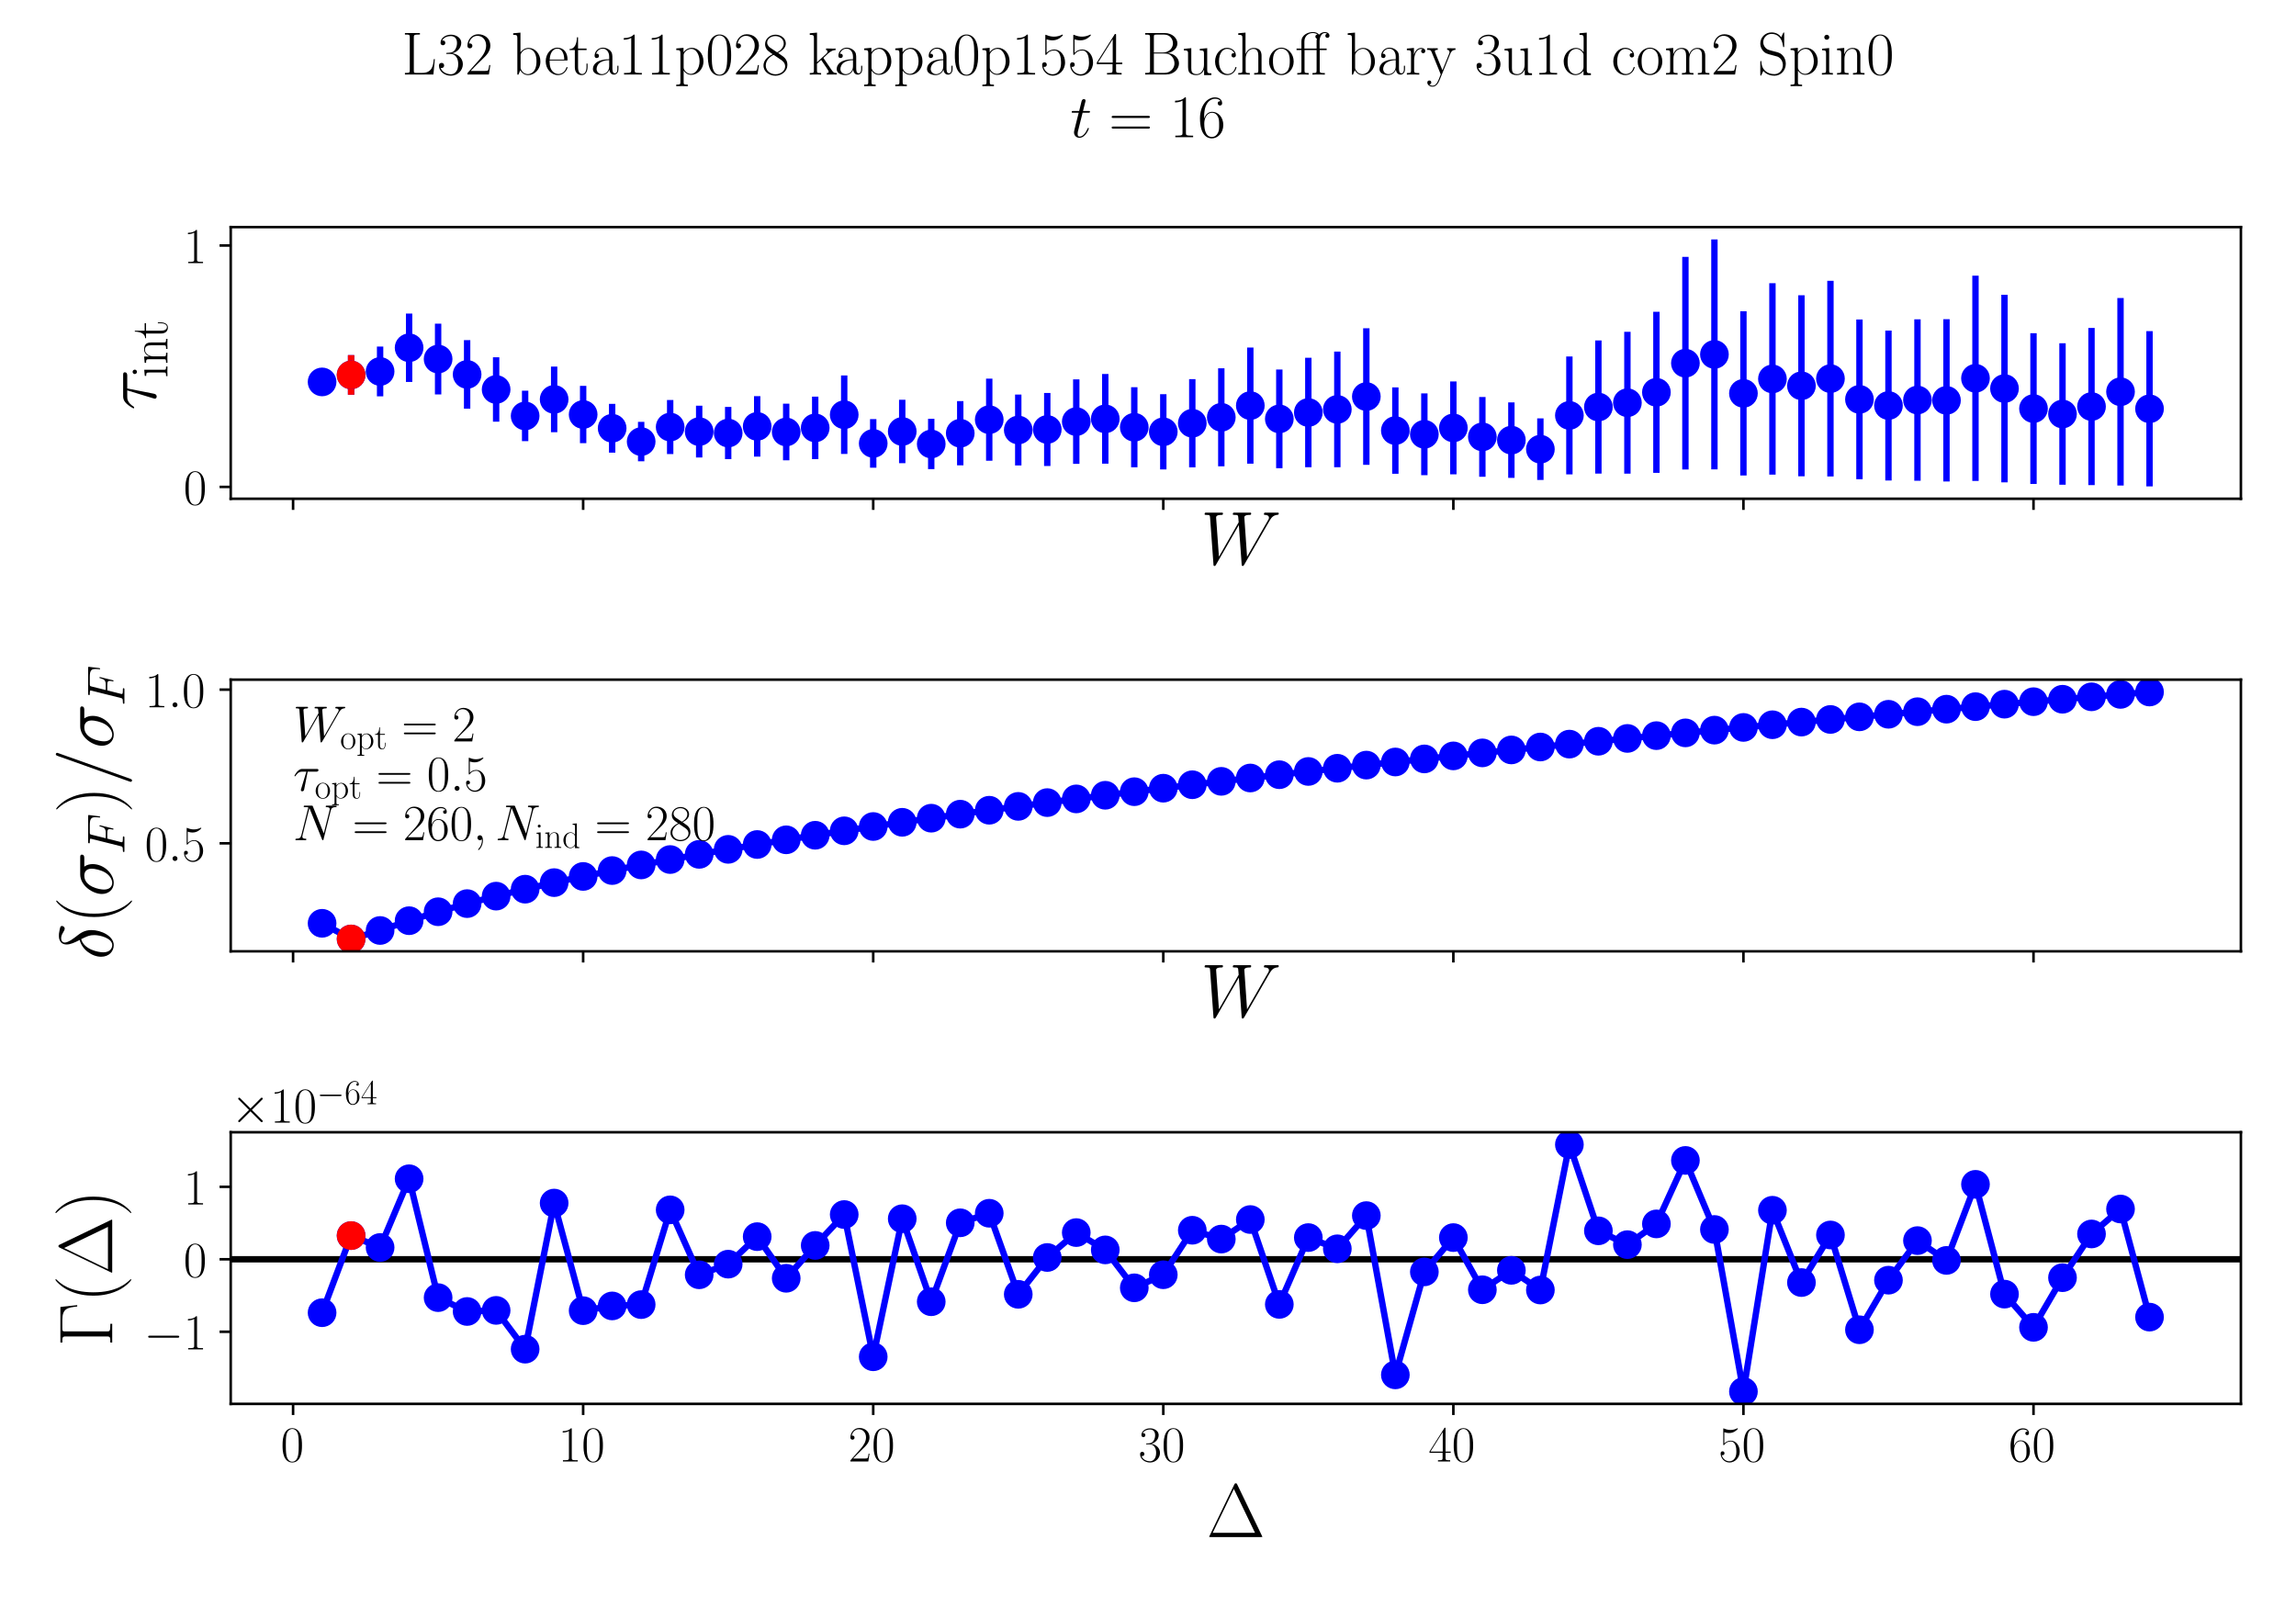 <?xml version="1.0" encoding="utf-8" standalone="no"?>
<!DOCTYPE svg PUBLIC "-//W3C//DTD SVG 1.1//EN"
  "http://www.w3.org/Graphics/SVG/1.1/DTD/svg11.dtd">
<!-- Created with matplotlib (https://matplotlib.org/) -->
<svg height="504pt" version="1.1" viewBox="0 0 720 504" width="720pt" xmlns="http://www.w3.org/2000/svg" xmlns:xlink="http://www.w3.org/1999/xlink">
 <defs>
  <style type="text/css">*{stroke-linecap:butt;stroke-linejoin:round;}</style>
 </defs>
 <g id="figure_1">
  <g id="patch_1">
   <path d="M 0 504 
L 720 504 
L 720 0 
L 0 0 
z
" style="fill:#ffffff;"/>
  </g>
  <g id="axes_1">
   <g id="patch_2">
    <path d="M 72.351 156.422 
L 702.72 156.422 
L 702.72 71.225 
L 72.351 71.225 
z
" style="fill:#ffffff;"/>
   </g>
   <g id="matplotlib.axis_1">
    <g id="xtick_1">
     <g id="line2d_1">
      <defs>
       <path d="M 0 0 
L 0 3.5 
" id="m74df70b2de" style="stroke:#000000;stroke-width:0.8;"/>
      </defs>
      <g>
       <use style="stroke:#000000;stroke-width:0.8;" x="91.908" xlink:href="#m74df70b2de" y="156.422"/>
      </g>
     </g>
    </g>
    <g id="xtick_2">
     <g id="line2d_2">
      <g>
       <use style="stroke:#000000;stroke-width:0.8;" x="182.87" xlink:href="#m74df70b2de" y="156.422"/>
      </g>
     </g>
    </g>
    <g id="xtick_3">
     <g id="line2d_3">
      <g>
       <use style="stroke:#000000;stroke-width:0.8;" x="273.832" xlink:href="#m74df70b2de" y="156.422"/>
      </g>
     </g>
    </g>
    <g id="xtick_4">
     <g id="line2d_4">
      <g>
       <use style="stroke:#000000;stroke-width:0.8;" x="364.795" xlink:href="#m74df70b2de" y="156.422"/>
      </g>
     </g>
    </g>
    <g id="xtick_5">
     <g id="line2d_5">
      <g>
       <use style="stroke:#000000;stroke-width:0.8;" x="455.757" xlink:href="#m74df70b2de" y="156.422"/>
      </g>
     </g>
    </g>
    <g id="xtick_6">
     <g id="line2d_6">
      <g>
       <use style="stroke:#000000;stroke-width:0.8;" x="546.72" xlink:href="#m74df70b2de" y="156.422"/>
      </g>
     </g>
    </g>
    <g id="xtick_7">
     <g id="line2d_7">
      <g>
       <use style="stroke:#000000;stroke-width:0.8;" x="637.682" xlink:href="#m74df70b2de" y="156.422"/>
      </g>
     </g>
    </g>
    <g id="text_1">
     <!-- $W$ -->
     <g transform="translate(376.484 177.027)scale(0.24 -0.24)">
      <defs>
       <path d="M 90.297 56.969 
C 92.594 60.844 94.797 64.516 100.797 65.125 
C 101.703 65.219 102.594 65.312 102.594 66.906 
C 102.594 68 101.703 68 101.406 68 
C 101.203 68 100.5 68 93.906 68 
C 90.906 68 87.797 68 84.906 68 
C 84.297 68 83.094 68 83.094 66.031 
C 83.094 65.094 83.906 65 84.5 65 
C 86.5 65 89.703 64.406 89.703 61.328 
C 89.703 60.031 89.297 59.328 88.297 57.656 
L 61 10.125 
L 57.406 61.922 
C 57.406 63.109 58.5 65 64.094 65 
C 65.406 65 66.406 65 66.406 66.969 
C 66.406 68 65.406 68 64.906 68 
C 61.406 68 57.703 68 54.094 68 
L 48.906 68 
C 47.406 68 45.594 68 44.094 68 
C 43.5 68 42.297 68 42.297 66.031 
C 42.297 65 43 65 44.703 65 
C 49.297 65 49.297 64.891 49.703 58.938 
L 50 55.359 
L 24.094 10.125 
L 20.406 61.422 
C 20.406 62.531 20.406 65 27.203 65 
C 28.297 65 29.406 65 29.406 66.859 
C 29.406 68 28.5 68 27.906 68 
C 24.406 68 20.703 68 17.094 68 
L 11.906 68 
C 10.406 68 8.594 68 7.094 68 
C 6.5 68 5.297 68 5.297 66.031 
C 5.297 65 6.094 65 7.5 65 
C 12.203 65 12.297 64.391 12.5 61.219 
L 16.906 0.281 
C 17 -1.406 17.094 -2 18.297 -2 
C 19.297 -2 19.5 -1.609 20.406 -0.109 
L 50.203 51.672 
L 53.906 0.281 
C 54 -1.406 54.094 -2 55.297 -2 
C 56.297 -2 56.594 -1.5 57.406 -0.109 
z
" id="CMMI12-87"/>
      </defs>
      <use transform="scale(0.996)" xlink:href="#CMMI12-87"/>
     </g>
    </g>
   </g>
   <g id="matplotlib.axis_2">
    <g id="ytick_1">
     <g id="line2d_8">
      <defs>
       <path d="M 0 0 
L -3.5 0 
" id="m7aa3603873" style="stroke:#000000;stroke-width:0.8;"/>
      </defs>
      <g>
       <use style="stroke:#000000;stroke-width:0.8;" x="72.351" xlink:href="#m7aa3603873" y="152.705"/>
      </g>
     </g>
     <g id="text_2">
      <!-- $\mathdefault{0}$ -->
      <g transform="translate(57.547 158.24)scale(0.16 -0.16)">
       <defs>
        <path d="M 42 31.641 
C 42 37.75 41.906 48.125 37.703 56.109 
C 34 63.109 28.094 65.594 22.906 65.594 
C 18.094 65.594 12 63.406 8.203 56.203 
C 4.203 48.719 3.797 39.438 3.797 31.641 
C 3.797 25.953 3.906 17.281 7 9.672 
C 11.297 -0.609 19 -2 22.906 -2 
C 27.5 -2 34.5 -0.109 38.594 9.375 
C 41.594 16.281 42 24.359 42 31.641 
z
M 22.906 -0.406 
C 16.5 -0.406 12.703 5.078 11.297 12.688 
C 10.203 18.562 10.203 27.156 10.203 32.75 
C 10.203 40.438 10.203 46.828 11.5 52.922 
C 13.406 61.391 19 64 22.906 64 
C 27 64 32.297 61.297 34.203 53.125 
C 35.5 47.438 35.594 40.734 35.594 32.75 
C 35.594 26.25 35.594 18.266 34.406 12.375 
C 32.297 1.484 26.406 -0.406 22.906 -0.406 
z
" id="CMR17-48"/>
       </defs>
       <use transform="scale(0.996)" xlink:href="#CMR17-48"/>
      </g>
     </g>
    </g>
    <g id="ytick_2">
     <g id="line2d_9">
      <g>
       <use style="stroke:#000000;stroke-width:0.8;" x="72.351" xlink:href="#m7aa3603873" y="76.987"/>
      </g>
     </g>
     <g id="text_3">
      <!-- $\mathdefault{1}$ -->
      <g transform="translate(57.547 82.522)scale(0.16 -0.16)">
       <defs>
        <path d="M 26.594 63.406 
C 26.594 65.5 26.5 65.5 25.094 65.5 
C 21.203 61.188 15.297 59.797 9.703 59.797 
C 9.406 59.797 8.906 59.797 8.797 59.5 
C 8.703 59.297 8.703 59.094 8.703 57 
C 11.797 57 17 57.594 21 59.984 
L 21 7.203 
C 21 3.688 20.797 2.5 12.203 2.5 
L 9.203 2.5 
L 9.203 0 
C 14 0 19 0 23.797 0 
C 28.594 0 33.594 0 38.406 0 
L 38.406 2.5 
L 35.406 2.5 
C 26.797 2.5 26.594 3.594 26.594 7.156 
z
" id="CMR17-49"/>
       </defs>
       <use transform="scale(0.996)" xlink:href="#CMR17-49"/>
      </g>
     </g>
    </g>
    <g id="text_4">
     <!-- $\tau_{\mathrm{int}}$ -->
     <g transform="translate(48.896 128.695)rotate(-90)scale(0.24 -0.24)">
      <defs>
       <path d="M 28.703 37.625 
L 45.297 37.625 
C 46.594 37.625 49.906 37.625 49.906 40.812 
C 49.906 43 48 43 46.203 43 
L 18.703 43 
C 16.406 43 13 43 8.406 38.125 
C 5.797 35.234 2.594 29.953 2.594 29.359 
C 2.594 28.766 3.094 28.562 3.703 28.562 
C 4.406 28.562 4.5 28.859 5 29.453 
C 10.203 37.625 15.406 37.625 17.906 37.625 
L 26.203 37.625 
L 15.797 3.484 
C 15.297 1.984 15.297 1.781 15.297 1.484 
C 15.297 0.391 16 -1 18 -1 
C 21.094 -1 21.594 1.688 21.906 3.172 
z
" id="CMMI12-28"/>
       <path d="M 15.5 61.078 
C 15.5 63.266 13.703 65.156 11.406 65.156 
C 9.203 65.156 7.297 63.375 7.297 61.078 
C 7.297 58.891 9.094 57 11.406 57 
C 13.594 57 15.5 58.797 15.5 61.078 
z
M 3.797 42.281 
L 3.797 39.703 
C 9.406 39.703 10.203 39.094 10.203 34.328 
L 10.203 6.672 
C 10.203 2.875 9.797 2.391 3.406 2.391 
L 3.406 -0.203 
C 5.797 0 10.094 0 12.594 0 
C 15 0 19.094 0 21.406 -0.203 
L 21.406 2.391 
C 15.5 2.391 15.297 2.984 15.297 6.562 
L 15.297 43.375 
z
" id="CMR17-105"/>
       <path d="M 41.5 30.203 
C 41.5 35.297 40.5 43.594 28.703 43.594 
C 20.797 43.594 16.703 37.5 15.203 33.5 
L 15.094 33.5 
L 15.094 43.594 
L 3.297 42.5 
L 3.297 39.906 
C 9.203 39.906 10.094 39.297 10.094 34.5 
L 10.094 6.688 
C 10.094 2.875 9.703 2.391 3.297 2.391 
L 3.297 -0.203 
C 5.703 0 10.094 0 12.703 0 
C 15.297 0 19.797 0 22.203 -0.203 
L 22.203 2.391 
C 15.797 2.391 15.406 2.781 15.406 6.688 
L 15.406 25.906 
C 15.406 35.109 21 42 28 42 
C 35.406 42 36.203 35.406 36.203 30.594 
L 36.203 6.688 
C 36.203 2.875 35.797 2.391 29.406 2.391 
L 29.406 -0.203 
C 31.797 0 36.203 0 38.797 0 
C 41.406 0 45.906 0 48.297 -0.203 
L 48.297 2.391 
C 41.906 2.391 41.5 2.781 41.5 6.688 
z
" id="CMR17-110"/>
       <path d="M 15.094 40 
L 29.094 40 
L 29.094 42.578 
L 15.094 42.578 
L 15.094 61 
L 13.297 61 
C 13.094 50.703 9.594 41.688 1.094 41.688 
L 1.094 40 
L 9.797 40 
L 9.797 12.047 
C 9.797 10.156 9.797 -1 21.406 -1 
C 27.297 -1 30.703 4.781 30.703 12.141 
L 30.703 17.812 
L 28.906 17.812 
L 28.906 12.234 
C 28.906 5.375 26.203 0.797 22 0.797 
C 19.094 0.797 15.094 2.781 15.094 11.844 
z
" id="CMR17-116"/>
      </defs>
      <use transform="scale(0.996)" xlink:href="#CMMI12-28"/>
      <use transform="translate(42.364 -14.944)scale(0.697)" xlink:href="#CMR17-105"/>
      <use transform="translate(59.773 -14.944)scale(0.697)" xlink:href="#CMR17-110"/>
      <use transform="translate(93.578 -14.944)scale(0.697)" xlink:href="#CMR17-116"/>
     </g>
    </g>
   </g>
   <g id="LineCollection_1">
    <path clip-path="url(#p97cd07f0bd)" d="M 101.004 123.995 
L 101.004 115.565 
" style="fill:none;stroke:#0000ff;stroke-width:2;"/>
    <path clip-path="url(#p97cd07f0bd)" d="M 110.1 123.806 
L 110.1 111.376 
" style="fill:none;stroke:#0000ff;stroke-width:2;"/>
    <path clip-path="url(#p97cd07f0bd)" d="M 119.196 124.308 
L 119.196 108.697 
" style="fill:none;stroke:#0000ff;stroke-width:2;"/>
    <path clip-path="url(#p97cd07f0bd)" d="M 128.293 119.788 
L 128.293 98.344 
" style="fill:none;stroke:#0000ff;stroke-width:2;"/>
    <path clip-path="url(#p97cd07f0bd)" d="M 137.389 123.696 
L 137.389 101.519 
" style="fill:none;stroke:#0000ff;stroke-width:2;"/>
    <path clip-path="url(#p97cd07f0bd)" d="M 146.485 128.177 
L 146.485 106.68 
" style="fill:none;stroke:#0000ff;stroke-width:2;"/>
    <path clip-path="url(#p97cd07f0bd)" d="M 155.581 132.245 
L 155.581 112.052 
" style="fill:none;stroke:#0000ff;stroke-width:2;"/>
    <path clip-path="url(#p97cd07f0bd)" d="M 164.678 138.357 
L 164.678 122.54 
" style="fill:none;stroke:#0000ff;stroke-width:2;"/>
    <path clip-path="url(#p97cd07f0bd)" d="M 173.774 135.549 
L 173.774 114.967 
" style="fill:none;stroke:#0000ff;stroke-width:2;"/>
    <path clip-path="url(#p97cd07f0bd)" d="M 182.87 138.997 
L 182.87 121.01 
" style="fill:none;stroke:#0000ff;stroke-width:2;"/>
    <path clip-path="url(#p97cd07f0bd)" d="M 191.966 141.966 
L 191.966 126.656 
" style="fill:none;stroke:#0000ff;stroke-width:2;"/>
    <path clip-path="url(#p97cd07f0bd)" d="M 201.063 144.681 
L 201.063 132.314 
" style="fill:none;stroke:#0000ff;stroke-width:2;"/>
    <path clip-path="url(#p97cd07f0bd)" d="M 210.159 142.409 
L 210.159 125.457 
" style="fill:none;stroke:#0000ff;stroke-width:2;"/>
    <path clip-path="url(#p97cd07f0bd)" d="M 219.255 143.49 
L 219.255 127.24 
" style="fill:none;stroke:#0000ff;stroke-width:2;"/>
    <path clip-path="url(#p97cd07f0bd)" d="M 228.351 144.004 
L 228.351 127.627 
" style="fill:none;stroke:#0000ff;stroke-width:2;"/>
    <path clip-path="url(#p97cd07f0bd)" d="M 237.447 143.215 
L 237.447 124.234 
" style="fill:none;stroke:#0000ff;stroke-width:2;"/>
    <path clip-path="url(#p97cd07f0bd)" d="M 246.544 144.359 
L 246.544 126.599 
" style="fill:none;stroke:#0000ff;stroke-width:2;"/>
    <path clip-path="url(#p97cd07f0bd)" d="M 255.64 144.006 
L 255.64 124.391 
" style="fill:none;stroke:#0000ff;stroke-width:2;"/>
    <path clip-path="url(#p97cd07f0bd)" d="M 264.736 142.371 
L 264.736 117.761 
" style="fill:none;stroke:#0000ff;stroke-width:2;"/>
    <path clip-path="url(#p97cd07f0bd)" d="M 273.832 146.694 
L 273.832 131.445 
" style="fill:none;stroke:#0000ff;stroke-width:2;"/>
    <path clip-path="url(#p97cd07f0bd)" d="M 282.929 145.267 
L 282.929 125.381 
" style="fill:none;stroke:#0000ff;stroke-width:2;"/>
    <path clip-path="url(#p97cd07f0bd)" d="M 292.025 147.133 
L 292.025 131.356 
" style="fill:none;stroke:#0000ff;stroke-width:2;"/>
    <path clip-path="url(#p97cd07f0bd)" d="M 301.121 145.947 
L 301.121 125.805 
" style="fill:none;stroke:#0000ff;stroke-width:2;"/>
    <path clip-path="url(#p97cd07f0bd)" d="M 310.217 144.493 
L 310.217 118.757 
" style="fill:none;stroke:#0000ff;stroke-width:2;"/>
    <path clip-path="url(#p97cd07f0bd)" d="M 319.314 145.986 
L 319.314 123.735 
" style="fill:none;stroke:#0000ff;stroke-width:2;"/>
    <path clip-path="url(#p97cd07f0bd)" d="M 328.41 146.143 
L 328.41 123.247 
" style="fill:none;stroke:#0000ff;stroke-width:2;"/>
    <path clip-path="url(#p97cd07f0bd)" d="M 337.506 145.482 
L 337.506 118.977 
" style="fill:none;stroke:#0000ff;stroke-width:2;"/>
    <path clip-path="url(#p97cd07f0bd)" d="M 346.602 145.425 
L 346.602 117.299 
" style="fill:none;stroke:#0000ff;stroke-width:2;"/>
    <path clip-path="url(#p97cd07f0bd)" d="M 355.699 146.548 
L 355.699 121.447 
" style="fill:none;stroke:#0000ff;stroke-width:2;"/>
    <path clip-path="url(#p97cd07f0bd)" d="M 364.795 147.218 
L 364.795 123.633 
" style="fill:none;stroke:#0000ff;stroke-width:2;"/>
    <path clip-path="url(#p97cd07f0bd)" d="M 373.891 146.582 
L 373.891 118.907 
" style="fill:none;stroke:#0000ff;stroke-width:2;"/>
    <path clip-path="url(#p97cd07f0bd)" d="M 382.987 146.244 
L 382.987 115.512 
" style="fill:none;stroke:#0000ff;stroke-width:2;"/>
    <path clip-path="url(#p97cd07f0bd)" d="M 392.084 145.42 
L 392.084 108.996 
" style="fill:none;stroke:#0000ff;stroke-width:2;"/>
    <path clip-path="url(#p97cd07f0bd)" d="M 401.18 146.851 
L 401.18 115.897 
" style="fill:none;stroke:#0000ff;stroke-width:2;"/>
    <path clip-path="url(#p97cd07f0bd)" d="M 410.276 146.54 
L 410.276 112.199 
" style="fill:none;stroke:#0000ff;stroke-width:2;"/>
    <path clip-path="url(#p97cd07f0bd)" d="M 419.372 146.534 
L 419.372 110.271 
" style="fill:none;stroke:#0000ff;stroke-width:2;"/>
    <path clip-path="url(#p97cd07f0bd)" d="M 428.468 145.784 
L 428.468 102.953 
" style="fill:none;stroke:#0000ff;stroke-width:2;"/>
    <path clip-path="url(#p97cd07f0bd)" d="M 437.565 148.595 
L 437.565 121.491 
" style="fill:none;stroke:#0000ff;stroke-width:2;"/>
    <path clip-path="url(#p97cd07f0bd)" d="M 446.661 149.033 
L 446.661 123.381 
" style="fill:none;stroke:#0000ff;stroke-width:2;"/>
    <path clip-path="url(#p97cd07f0bd)" d="M 455.757 148.764 
L 455.757 119.642 
" style="fill:none;stroke:#0000ff;stroke-width:2;"/>
    <path clip-path="url(#p97cd07f0bd)" d="M 464.853 149.521 
L 464.853 124.514 
" style="fill:none;stroke:#0000ff;stroke-width:2;"/>
    <path clip-path="url(#p97cd07f0bd)" d="M 473.95 149.871 
L 473.95 126.207 
" style="fill:none;stroke:#0000ff;stroke-width:2;"/>
    <path clip-path="url(#p97cd07f0bd)" d="M 483.046 150.536 
L 483.046 131.219 
" style="fill:none;stroke:#0000ff;stroke-width:2;"/>
    <path clip-path="url(#p97cd07f0bd)" d="M 492.142 148.774 
L 492.142 111.795 
" style="fill:none;stroke:#0000ff;stroke-width:2;"/>
    <path clip-path="url(#p97cd07f0bd)" d="M 501.238 148.537 
L 501.238 106.773 
" style="fill:none;stroke:#0000ff;stroke-width:2;"/>
    <path clip-path="url(#p97cd07f0bd)" d="M 510.335 148.551 
L 510.335 104.057 
" style="fill:none;stroke:#0000ff;stroke-width:2;"/>
    <path clip-path="url(#p97cd07f0bd)" d="M 519.431 148.294 
L 519.431 97.78 
" style="fill:none;stroke:#0000ff;stroke-width:2;"/>
    <path clip-path="url(#p97cd07f0bd)" d="M 528.527 147.244 
L 528.527 80.57 
" style="fill:none;stroke:#0000ff;stroke-width:2;"/>
    <path clip-path="url(#p97cd07f0bd)" d="M 537.623 147.213 
L 537.623 75.098 
" style="fill:none;stroke:#0000ff;stroke-width:2;"/>
    <path clip-path="url(#p97cd07f0bd)" d="M 546.72 149.128 
L 546.72 97.61 
" style="fill:none;stroke:#0000ff;stroke-width:2;"/>
    <path clip-path="url(#p97cd07f0bd)" d="M 555.816 148.853 
L 555.816 88.828 
" style="fill:none;stroke:#0000ff;stroke-width:2;"/>
    <path clip-path="url(#p97cd07f0bd)" d="M 564.912 149.379 
L 564.912 92.6 
" style="fill:none;stroke:#0000ff;stroke-width:2;"/>
    <path clip-path="url(#p97cd07f0bd)" d="M 574.008 149.426 
L 574.008 88.065 
" style="fill:none;stroke:#0000ff;stroke-width:2;"/>
    <path clip-path="url(#p97cd07f0bd)" d="M 583.104 150.307 
L 583.104 100.203 
" style="fill:none;stroke:#0000ff;stroke-width:2;"/>
    <path clip-path="url(#p97cd07f0bd)" d="M 592.201 150.695 
L 592.201 103.676 
" style="fill:none;stroke:#0000ff;stroke-width:2;"/>
    <path clip-path="url(#p97cd07f0bd)" d="M 601.297 150.781 
L 601.297 100.14 
" style="fill:none;stroke:#0000ff;stroke-width:2;"/>
    <path clip-path="url(#p97cd07f0bd)" d="M 610.393 151.012 
L 610.393 100.118 
" style="fill:none;stroke:#0000ff;stroke-width:2;"/>
    <path clip-path="url(#p97cd07f0bd)" d="M 619.489 150.833 
L 619.489 86.453 
" style="fill:none;stroke:#0000ff;stroke-width:2;"/>
    <path clip-path="url(#p97cd07f0bd)" d="M 628.586 151.27 
L 628.586 92.45 
" style="fill:none;stroke:#0000ff;stroke-width:2;"/>
    <path clip-path="url(#p97cd07f0bd)" d="M 637.682 151.776 
L 637.682 104.514 
" style="fill:none;stroke:#0000ff;stroke-width:2;"/>
    <path clip-path="url(#p97cd07f0bd)" d="M 646.778 152.027 
L 646.778 107.661 
" style="fill:none;stroke:#0000ff;stroke-width:2;"/>
    <path clip-path="url(#p97cd07f0bd)" d="M 655.874 152.15 
L 655.874 102.861 
" style="fill:none;stroke:#0000ff;stroke-width:2;"/>
    <path clip-path="url(#p97cd07f0bd)" d="M 664.971 152.267 
L 664.971 93.457 
" style="fill:none;stroke:#0000ff;stroke-width:2;"/>
    <path clip-path="url(#p97cd07f0bd)" d="M 674.067 152.55 
L 674.067 103.856 
" style="fill:none;stroke:#0000ff;stroke-width:2;"/>
   </g>
   <g id="LineCollection_2">
    <path clip-path="url(#p97cd07f0bd)" d="M 110.1 123.806 
L 110.1 111.376 
" style="fill:none;stroke:#ff0000;stroke-width:2;"/>
   </g>
   <g id="line2d_10">
    <defs>
     <path d="M 0 4 
C 1.061 4 2.078 3.579 2.828 2.828 
C 3.579 2.078 4 1.061 4 0 
C 4 -1.061 3.579 -2.078 2.828 -2.828 
C 2.078 -3.579 1.061 -4 0 -4 
C -1.061 -4 -2.078 -3.579 -2.828 -2.828 
C -3.579 -2.078 -4 -1.061 -4 0 
C -4 1.061 -3.579 2.078 -2.828 2.828 
C -2.078 3.579 -1.061 4 0 4 
z
" id="m6b2200047c" style="stroke:#0000ff;"/>
    </defs>
    <g clip-path="url(#p97cd07f0bd)">
     <use style="fill:#0000ff;stroke:#0000ff;" x="101.004" xlink:href="#m6b2200047c" y="119.78"/>
     <use style="fill:#0000ff;stroke:#0000ff;" x="110.1" xlink:href="#m6b2200047c" y="117.591"/>
     <use style="fill:#0000ff;stroke:#0000ff;" x="119.196" xlink:href="#m6b2200047c" y="116.503"/>
     <use style="fill:#0000ff;stroke:#0000ff;" x="128.293" xlink:href="#m6b2200047c" y="109.066"/>
     <use style="fill:#0000ff;stroke:#0000ff;" x="137.389" xlink:href="#m6b2200047c" y="112.608"/>
     <use style="fill:#0000ff;stroke:#0000ff;" x="146.485" xlink:href="#m6b2200047c" y="117.429"/>
     <use style="fill:#0000ff;stroke:#0000ff;" x="155.581" xlink:href="#m6b2200047c" y="122.148"/>
     <use style="fill:#0000ff;stroke:#0000ff;" x="164.678" xlink:href="#m6b2200047c" y="130.449"/>
     <use style="fill:#0000ff;stroke:#0000ff;" x="173.774" xlink:href="#m6b2200047c" y="125.258"/>
     <use style="fill:#0000ff;stroke:#0000ff;" x="182.87" xlink:href="#m6b2200047c" y="130.003"/>
     <use style="fill:#0000ff;stroke:#0000ff;" x="191.966" xlink:href="#m6b2200047c" y="134.311"/>
     <use style="fill:#0000ff;stroke:#0000ff;" x="201.063" xlink:href="#m6b2200047c" y="138.498"/>
     <use style="fill:#0000ff;stroke:#0000ff;" x="210.159" xlink:href="#m6b2200047c" y="133.933"/>
     <use style="fill:#0000ff;stroke:#0000ff;" x="219.255" xlink:href="#m6b2200047c" y="135.365"/>
     <use style="fill:#0000ff;stroke:#0000ff;" x="228.351" xlink:href="#m6b2200047c" y="135.815"/>
     <use style="fill:#0000ff;stroke:#0000ff;" x="237.447" xlink:href="#m6b2200047c" y="133.724"/>
     <use style="fill:#0000ff;stroke:#0000ff;" x="246.544" xlink:href="#m6b2200047c" y="135.479"/>
     <use style="fill:#0000ff;stroke:#0000ff;" x="255.64" xlink:href="#m6b2200047c" y="134.199"/>
     <use style="fill:#0000ff;stroke:#0000ff;" x="264.736" xlink:href="#m6b2200047c" y="130.066"/>
     <use style="fill:#0000ff;stroke:#0000ff;" x="273.832" xlink:href="#m6b2200047c" y="139.069"/>
     <use style="fill:#0000ff;stroke:#0000ff;" x="282.929" xlink:href="#m6b2200047c" y="135.324"/>
     <use style="fill:#0000ff;stroke:#0000ff;" x="292.025" xlink:href="#m6b2200047c" y="139.245"/>
     <use style="fill:#0000ff;stroke:#0000ff;" x="301.121" xlink:href="#m6b2200047c" y="135.876"/>
     <use style="fill:#0000ff;stroke:#0000ff;" x="310.217" xlink:href="#m6b2200047c" y="131.625"/>
     <use style="fill:#0000ff;stroke:#0000ff;" x="319.314" xlink:href="#m6b2200047c" y="134.86"/>
     <use style="fill:#0000ff;stroke:#0000ff;" x="328.41" xlink:href="#m6b2200047c" y="134.695"/>
     <use style="fill:#0000ff;stroke:#0000ff;" x="337.506" xlink:href="#m6b2200047c" y="132.229"/>
     <use style="fill:#0000ff;stroke:#0000ff;" x="346.602" xlink:href="#m6b2200047c" y="131.362"/>
     <use style="fill:#0000ff;stroke:#0000ff;" x="355.699" xlink:href="#m6b2200047c" y="133.998"/>
     <use style="fill:#0000ff;stroke:#0000ff;" x="364.795" xlink:href="#m6b2200047c" y="135.426"/>
     <use style="fill:#0000ff;stroke:#0000ff;" x="373.891" xlink:href="#m6b2200047c" y="132.744"/>
     <use style="fill:#0000ff;stroke:#0000ff;" x="382.987" xlink:href="#m6b2200047c" y="130.878"/>
     <use style="fill:#0000ff;stroke:#0000ff;" x="392.084" xlink:href="#m6b2200047c" y="127.208"/>
     <use style="fill:#0000ff;stroke:#0000ff;" x="401.18" xlink:href="#m6b2200047c" y="131.374"/>
     <use style="fill:#0000ff;stroke:#0000ff;" x="410.276" xlink:href="#m6b2200047c" y="129.37"/>
     <use style="fill:#0000ff;stroke:#0000ff;" x="419.372" xlink:href="#m6b2200047c" y="128.402"/>
     <use style="fill:#0000ff;stroke:#0000ff;" x="428.468" xlink:href="#m6b2200047c" y="124.368"/>
     <use style="fill:#0000ff;stroke:#0000ff;" x="437.565" xlink:href="#m6b2200047c" y="135.043"/>
     <use style="fill:#0000ff;stroke:#0000ff;" x="446.661" xlink:href="#m6b2200047c" y="136.207"/>
     <use style="fill:#0000ff;stroke:#0000ff;" x="455.757" xlink:href="#m6b2200047c" y="134.203"/>
     <use style="fill:#0000ff;stroke:#0000ff;" x="464.853" xlink:href="#m6b2200047c" y="137.018"/>
     <use style="fill:#0000ff;stroke:#0000ff;" x="473.95" xlink:href="#m6b2200047c" y="138.039"/>
     <use style="fill:#0000ff;stroke:#0000ff;" x="483.046" xlink:href="#m6b2200047c" y="140.878"/>
     <use style="fill:#0000ff;stroke:#0000ff;" x="492.142" xlink:href="#m6b2200047c" y="130.284"/>
     <use style="fill:#0000ff;stroke:#0000ff;" x="501.238" xlink:href="#m6b2200047c" y="127.655"/>
     <use style="fill:#0000ff;stroke:#0000ff;" x="510.335" xlink:href="#m6b2200047c" y="126.304"/>
     <use style="fill:#0000ff;stroke:#0000ff;" x="519.431" xlink:href="#m6b2200047c" y="123.037"/>
     <use style="fill:#0000ff;stroke:#0000ff;" x="528.527" xlink:href="#m6b2200047c" y="113.907"/>
     <use style="fill:#0000ff;stroke:#0000ff;" x="537.623" xlink:href="#m6b2200047c" y="111.155"/>
     <use style="fill:#0000ff;stroke:#0000ff;" x="546.72" xlink:href="#m6b2200047c" y="123.369"/>
     <use style="fill:#0000ff;stroke:#0000ff;" x="555.816" xlink:href="#m6b2200047c" y="118.841"/>
     <use style="fill:#0000ff;stroke:#0000ff;" x="564.912" xlink:href="#m6b2200047c" y="120.99"/>
     <use style="fill:#0000ff;stroke:#0000ff;" x="574.008" xlink:href="#m6b2200047c" y="118.745"/>
     <use style="fill:#0000ff;stroke:#0000ff;" x="583.104" xlink:href="#m6b2200047c" y="125.255"/>
     <use style="fill:#0000ff;stroke:#0000ff;" x="592.201" xlink:href="#m6b2200047c" y="127.185"/>
     <use style="fill:#0000ff;stroke:#0000ff;" x="601.297" xlink:href="#m6b2200047c" y="125.46"/>
     <use style="fill:#0000ff;stroke:#0000ff;" x="610.393" xlink:href="#m6b2200047c" y="125.565"/>
     <use style="fill:#0000ff;stroke:#0000ff;" x="619.489" xlink:href="#m6b2200047c" y="118.643"/>
     <use style="fill:#0000ff;stroke:#0000ff;" x="628.586" xlink:href="#m6b2200047c" y="121.86"/>
     <use style="fill:#0000ff;stroke:#0000ff;" x="637.682" xlink:href="#m6b2200047c" y="128.145"/>
     <use style="fill:#0000ff;stroke:#0000ff;" x="646.778" xlink:href="#m6b2200047c" y="129.844"/>
     <use style="fill:#0000ff;stroke:#0000ff;" x="655.874" xlink:href="#m6b2200047c" y="127.505"/>
     <use style="fill:#0000ff;stroke:#0000ff;" x="664.971" xlink:href="#m6b2200047c" y="122.862"/>
     <use style="fill:#0000ff;stroke:#0000ff;" x="674.067" xlink:href="#m6b2200047c" y="128.203"/>
    </g>
   </g>
   <g id="line2d_11">
    <defs>
     <path d="M 0 4 
C 1.061 4 2.078 3.579 2.828 2.828 
C 3.579 2.078 4 1.061 4 0 
C 4 -1.061 3.579 -2.078 2.828 -2.828 
C 2.078 -3.579 1.061 -4 0 -4 
C -1.061 -4 -2.078 -3.579 -2.828 -2.828 
C -3.579 -2.078 -4 -1.061 -4 0 
C -4 1.061 -3.579 2.078 -2.828 2.828 
C -2.078 3.579 -1.061 4 0 4 
z
" id="m2021c5ebed" style="stroke:#ff0000;"/>
    </defs>
    <g clip-path="url(#p97cd07f0bd)">
     <use style="fill:#ff0000;stroke:#ff0000;" x="110.1" xlink:href="#m2021c5ebed" y="117.591"/>
    </g>
   </g>
   <g id="patch_3">
    <path d="M 72.351 156.422 
L 72.351 71.225 
" style="fill:none;stroke:#000000;stroke-linecap:square;stroke-linejoin:miter;stroke-width:0.8;"/>
   </g>
   <g id="patch_4">
    <path d="M 702.72 156.422 
L 702.72 71.225 
" style="fill:none;stroke:#000000;stroke-linecap:square;stroke-linejoin:miter;stroke-width:0.8;"/>
   </g>
   <g id="patch_5">
    <path d="M 72.351 156.422 
L 702.72 156.422 
" style="fill:none;stroke:#000000;stroke-linecap:square;stroke-linejoin:miter;stroke-width:0.8;"/>
   </g>
   <g id="patch_6">
    <path d="M 72.351 71.225 
L 702.72 71.225 
" style="fill:none;stroke:#000000;stroke-linecap:square;stroke-linejoin:miter;stroke-width:0.8;"/>
   </g>
  </g>
  <g id="axes_2">
   <g id="patch_7">
    <path d="M 72.351 298.359 
L 702.72 298.359 
L 702.72 213.162 
L 72.351 213.162 
z
" style="fill:#ffffff;"/>
   </g>
   <g id="matplotlib.axis_3">
    <g id="xtick_8">
     <g id="line2d_12">
      <g>
       <use style="stroke:#000000;stroke-width:0.8;" x="91.908" xlink:href="#m74df70b2de" y="298.359"/>
      </g>
     </g>
    </g>
    <g id="xtick_9">
     <g id="line2d_13">
      <g>
       <use style="stroke:#000000;stroke-width:0.8;" x="182.87" xlink:href="#m74df70b2de" y="298.359"/>
      </g>
     </g>
    </g>
    <g id="xtick_10">
     <g id="line2d_14">
      <g>
       <use style="stroke:#000000;stroke-width:0.8;" x="273.832" xlink:href="#m74df70b2de" y="298.359"/>
      </g>
     </g>
    </g>
    <g id="xtick_11">
     <g id="line2d_15">
      <g>
       <use style="stroke:#000000;stroke-width:0.8;" x="364.795" xlink:href="#m74df70b2de" y="298.359"/>
      </g>
     </g>
    </g>
    <g id="xtick_12">
     <g id="line2d_16">
      <g>
       <use style="stroke:#000000;stroke-width:0.8;" x="455.757" xlink:href="#m74df70b2de" y="298.359"/>
      </g>
     </g>
    </g>
    <g id="xtick_13">
     <g id="line2d_17">
      <g>
       <use style="stroke:#000000;stroke-width:0.8;" x="546.72" xlink:href="#m74df70b2de" y="298.359"/>
      </g>
     </g>
    </g>
    <g id="xtick_14">
     <g id="line2d_18">
      <g>
       <use style="stroke:#000000;stroke-width:0.8;" x="637.682" xlink:href="#m74df70b2de" y="298.359"/>
      </g>
     </g>
    </g>
    <g id="text_5">
     <!-- $W$ -->
     <g transform="translate(376.484 318.963)scale(0.24 -0.24)">
      <use transform="scale(0.996)" xlink:href="#CMMI12-87"/>
     </g>
    </g>
   </g>
   <g id="matplotlib.axis_4">
    <g id="ytick_3">
     <g id="line2d_19">
      <g>
       <use style="stroke:#000000;stroke-width:0.8;" x="72.351" xlink:href="#m7aa3603873" y="264.488"/>
      </g>
     </g>
     <g id="text_6">
      <!-- $\mathdefault{0.5}$ -->
      <g transform="translate(45.407 270.023)scale(0.16 -0.16)">
       <defs>
        <path d="M 18.406 4.797 
C 18.406 7.688 16 9.672 13.594 9.672 
C 10.703 9.672 8.703 7.281 8.703 4.891 
C 8.703 2 11.094 0 13.5 0 
C 16.406 0 18.406 2.391 18.406 4.797 
z
" id="CMMI12-58"/>
        <path d="M 11.406 57.688 
C 12.406 57.281 16.5 56 20.703 56 
C 30 56 35.094 61.109 38 64.062 
C 38 64.953 38 65.5 37.406 65.5 
C 37.297 65.5 37.094 65.5 36.297 65.047 
C 32.797 63.406 28.703 62.078 23.703 62.078 
C 20.703 62.078 16.203 62.484 11.297 64.672 
C 10.203 65.172 10 65.172 9.906 65.172 
C 9.406 65.172 9.297 65.062 9.297 63.078 
L 9.297 34.422 
C 9.297 32.641 9.297 32.141 10.297 32.141 
C 10.797 32.141 11 32.344 11.5 33.031 
C 14.703 37.516 19.094 39.406 24.094 39.406 
C 27.594 39.406 35.094 37.219 35.094 20.141 
C 35.094 16.953 35.094 11.172 32.094 6.578 
C 29.594 2.484 25.703 0.391 21.406 0.391 
C 14.797 0.391 8.094 5 6.297 12.719 
C 6.703 12.609 7.5 12.422 7.906 12.422 
C 9.203 12.422 11.703 13.125 11.703 16.219 
C 11.703 18.906 9.797 20 7.906 20 
C 5.594 20 4.094 18.594 4.094 15.797 
C 4.094 7.094 11 -2 21.594 -2 
C 31.906 -2 41.703 6.875 41.703 19.75 
C 41.703 31.719 33.906 41 24.203 41 
C 19.094 41 14.797 39.109 11.406 35.531 
z
" id="CMR17-53"/>
       </defs>
       <use transform="scale(0.996)" xlink:href="#CMR17-48"/>
       <use transform="translate(45.69 0)scale(0.996)" xlink:href="#CMMI12-58"/>
       <use transform="translate(72.788 0)scale(0.996)" xlink:href="#CMR17-53"/>
      </g>
     </g>
    </g>
    <g id="ytick_4">
     <g id="line2d_20">
      <g>
       <use style="stroke:#000000;stroke-width:0.8;" x="72.351" xlink:href="#m7aa3603873" y="216.29"/>
      </g>
     </g>
     <g id="text_7">
      <!-- $\mathdefault{1.0}$ -->
      <g transform="translate(45.407 221.825)scale(0.16 -0.16)">
       <use transform="scale(0.996)" xlink:href="#CMR17-49"/>
       <use transform="translate(45.69 0)scale(0.996)" xlink:href="#CMMI12-58"/>
       <use transform="translate(72.788 0)scale(0.996)" xlink:href="#CMR17-48"/>
      </g>
     </g>
    </g>
    <g id="text_8">
     <!-- $\delta(\sigma_F)/\sigma_F$ -->
     <g transform="translate(35.43 301.017)rotate(-90)scale(0.24 -0.24)">
      <defs>
       <path d="M 26 43.672 
C 13.203 40.578 4 27.312 4 15.641 
C 4 4.984 11.203 -1 19.203 -1 
C 31 -1 39 15.156 39 28.406 
C 39 37.375 34.797 42.875 32.297 46.156 
C 28.594 50.844 22.594 58.531 22.594 63.312 
C 22.594 65.016 23.906 68 28.297 68 
C 31.406 68 33.297 66.906 36.297 65.203 
C 37.203 64.594 39.5 63.312 40.797 63.312 
C 42.906 63.312 44.406 65.391 44.406 66.984 
C 44.406 68.891 42.906 69.188 39.406 69.984 
C 34.703 70.984 33.297 70.984 31.594 70.984 
C 29.906 70.984 20.094 70.984 20.094 60.812 
C 20.094 55.922 22.594 50.25 26 43.672 
z
M 27.094 41.703 
C 30.906 33.828 32.406 30.844 32.406 24.375 
C 32.406 16.609 28.203 0.984 19.297 0.984 
C 15.406 0.984 9.797 3.578 9.797 12.828 
C 9.797 19.297 13.5 38.109 27.094 41.703 
z
" id="CMMI12-14"/>
       <path d="M 30.594 -24.391 
C 30.594 -24.297 30.594 -24.094 30.297 -23.797 
C 25.703 -19.125 13.406 -6.359 13.406 24.703 
C 13.406 55.766 25.5 68.422 30.406 73.391 
C 30.406 73.5 30.594 73.703 30.594 74 
C 30.594 74.297 30.297 74.5 29.906 74.5 
C 28.797 74.5 20.297 67.125 15.406 56.156 
C 10.406 45.109 9 34.359 9 24.812 
C 9 17.625 9.703 5.484 15.703 -7.359 
C 20.5 -17.734 28.703 -25 29.906 -25 
C 30.406 -25 30.594 -24.797 30.594 -24.391 
z
" id="CMR17-40"/>
       <path d="M 50.797 37.625 
C 52.094 37.625 55.406 37.625 55.406 40.812 
C 55.406 43 53.5 43 51.703 43 
L 29.594 43 
C 14.594 43 3.797 26.344 3.797 14.562 
C 3.797 6.094 9.297 -1 18.297 -1 
C 30.094 -1 43 11.672 43 26.641 
C 43 30.531 42.094 34.312 39.703 37.625 
z
M 18.406 1 
C 13.297 1 9.594 4.891 9.594 11.781 
C 9.594 17.766 13.203 37.625 27.906 37.625 
C 32.203 37.625 37 35.531 37 27.828 
C 37 24.344 35.406 15.953 31.906 10.188 
C 28.297 4.297 22.906 1 18.406 1 
z
" id="CMMI12-27"/>
       <path d="M 29.703 32.109 
L 39.297 32.109 
C 46.906 32.109 47.5 30.406 47.5 27.516 
C 47.5 26.219 47.297 24.828 46.797 22.625 
C 46.594 22.234 46.5 21.734 46.5 21.531 
C 46.5 20.828 46.906 20.438 47.594 20.438 
C 48.406 20.438 48.5 20.828 48.906 22.422 
L 54.703 45.859 
C 54.703 46.266 54.406 46.859 53.703 46.859 
C 52.797 46.859 52.703 46.469 52.297 44.734 
C 50.203 37.125 48.203 35 39.5 35 
L 30.406 35 
L 36.906 61.344 
C 37.797 64.906 38 64.906 42.094 64.906 
L 55.5 64.906 
C 68 64.906 69.797 61.219 69.797 54.125 
C 69.797 53.531 69.797 51.328 69.5 48.734 
C 69.406 48.344 69.203 47.047 69.203 46.641 
C 69.203 45.844 69.703 45.547 70.297 45.547 
C 71 45.547 71.406 45.953 71.594 47.734 
L 73.703 65.219 
C 73.703 65.547 73.906 66.609 73.906 66.828 
C 73.906 68 73 68 71.203 68 
L 23.797 68 
C 21.906 68 20.906 68 20.906 66.078 
C 20.906 64.906 21.594 64.906 23.297 64.906 
C 29.5 64.906 29.5 64.266 29.5 63.281 
C 29.5 62.781 29.406 62.375 29.094 61.281 
L 15.594 7.391 
C 14.703 3.891 14.5 2.891 7.5 2.891 
C 5.594 2.891 4.594 2.891 4.594 1.094 
C 4.594 0 5.5 0 6.094 0 
C 8 0 10 0 11.906 0 
L 24.906 0 
C 27.094 0 29.5 0 31.703 0 
C 32.594 0 33.797 0 33.797 1.797 
C 33.797 2.891 33.203 2.891 31 2.891 
C 23.094 2.891 22.906 3.578 22.906 5.062 
C 22.906 5.562 23.094 6.344 23.297 7.016 
z
" id="CMMI12-70"/>
       <path d="M 26.297 24.703 
C 26.297 31.875 25.594 44.016 19.594 56.859 
C 14.797 67.234 6.594 74.5 5.406 74.5 
C 5.094 74.5 4.703 74.391 4.703 73.891 
C 4.703 73.703 4.797 73.594 4.906 73.391 
C 9.703 68.406 21.906 55.75 21.906 24.75 
C 21.906 -6.359 9.797 -19.016 4.906 -24.016 
C 4.797 -24.203 4.703 -24.312 4.703 -24.5 
C 4.703 -25 5.094 -25 5.406 -25 
C 6.5 -25 15 -17.625 19.906 -6.656 
C 24.906 4.391 26.297 15.141 26.297 24.703 
z
" id="CMR17-41"/>
       <path d="M 42.906 71.281 
C 42.906 71.391 43.5 72.906 43.5 73.094 
C 43.5 74.297 42.5 75 41.703 75 
C 41.203 75 40.297 75 39.5 72.797 
L 6 -21.297 
C 6 -21.406 5.406 -22.891 5.406 -23.094 
C 5.406 -24.297 6.406 -25 7.203 -25 
C 7.797 -25 8.703 -24.891 9.406 -22.797 
z
" id="CMMI12-61"/>
      </defs>
      <use transform="scale(0.996)" xlink:href="#CMMI12-14"/>
      <use transform="translate(46.941 0)scale(0.996)" xlink:href="#CMR17-40"/>
      <use transform="translate(82.222 0)scale(0.996)" xlink:href="#CMMI12-27"/>
      <use transform="translate(137.668 -14.944)scale(0.697)" xlink:href="#CMMI12-70"/>
      <use transform="translate(191.853 0)scale(0.996)" xlink:href="#CMR17-41"/>
      <use transform="translate(227.134 0)scale(0.996)" xlink:href="#CMMI12-61"/>
      <use transform="translate(275.909 0)scale(0.996)" xlink:href="#CMMI12-27"/>
      <use transform="translate(331.354 -14.944)scale(0.697)" xlink:href="#CMMI12-70"/>
     </g>
    </g>
   </g>
   <g id="line2d_21">
    <path clip-path="url(#p0816ef1645)" d="M 101.004 289.573 
L 110.1 294.486 
L 119.196 291.828 
L 128.293 288.757 
L 137.389 285.949 
L 146.485 283.399 
L 155.581 281.053 
L 164.678 278.869 
L 173.774 276.817 
L 182.87 274.877 
L 191.966 273.031 
L 201.063 271.268 
L 210.159 269.577 
L 219.255 267.95 
L 228.351 266.379 
L 237.447 264.861 
L 246.544 263.389 
L 255.64 261.96 
L 264.736 260.569 
L 273.832 259.216 
L 282.929 257.895 
L 292.025 256.606 
L 301.121 255.345 
L 310.217 254.112 
L 319.314 252.904 
L 328.41 251.72 
L 337.506 250.559 
L 346.602 249.419 
L 355.699 248.299 
L 364.795 247.198 
L 373.891 246.116 
L 382.987 245.05 
L 392.084 244.002 
L 401.18 242.969 
L 410.276 241.951 
L 419.372 240.947 
L 428.468 239.958 
L 437.565 238.982 
L 446.661 238.018 
L 455.757 237.067 
L 464.853 236.127 
L 473.95 235.199 
L 483.046 234.282 
L 492.142 233.376 
L 501.238 232.48 
L 510.335 231.593 
L 519.431 230.717 
L 528.527 229.849 
L 537.623 228.991 
L 546.72 228.141 
L 555.816 227.3 
L 564.912 226.467 
L 574.008 225.642 
L 583.104 224.824 
L 592.201 224.015 
L 601.297 223.212 
L 610.393 222.417 
L 619.489 221.628 
L 628.586 220.847 
L 637.682 220.072 
L 646.778 219.303 
L 655.874 218.541 
L 664.971 217.785 
L 674.067 217.034 
" style="fill:none;stroke:#0000ff;stroke-linecap:square;stroke-width:2;"/>
    <g clip-path="url(#p0816ef1645)">
     <use style="fill:#0000ff;stroke:#0000ff;" x="101.004" xlink:href="#m6b2200047c" y="289.573"/>
     <use style="fill:#0000ff;stroke:#0000ff;" x="110.1" xlink:href="#m6b2200047c" y="294.486"/>
     <use style="fill:#0000ff;stroke:#0000ff;" x="119.196" xlink:href="#m6b2200047c" y="291.828"/>
     <use style="fill:#0000ff;stroke:#0000ff;" x="128.293" xlink:href="#m6b2200047c" y="288.757"/>
     <use style="fill:#0000ff;stroke:#0000ff;" x="137.389" xlink:href="#m6b2200047c" y="285.949"/>
     <use style="fill:#0000ff;stroke:#0000ff;" x="146.485" xlink:href="#m6b2200047c" y="283.399"/>
     <use style="fill:#0000ff;stroke:#0000ff;" x="155.581" xlink:href="#m6b2200047c" y="281.053"/>
     <use style="fill:#0000ff;stroke:#0000ff;" x="164.678" xlink:href="#m6b2200047c" y="278.869"/>
     <use style="fill:#0000ff;stroke:#0000ff;" x="173.774" xlink:href="#m6b2200047c" y="276.817"/>
     <use style="fill:#0000ff;stroke:#0000ff;" x="182.87" xlink:href="#m6b2200047c" y="274.877"/>
     <use style="fill:#0000ff;stroke:#0000ff;" x="191.966" xlink:href="#m6b2200047c" y="273.031"/>
     <use style="fill:#0000ff;stroke:#0000ff;" x="201.063" xlink:href="#m6b2200047c" y="271.268"/>
     <use style="fill:#0000ff;stroke:#0000ff;" x="210.159" xlink:href="#m6b2200047c" y="269.577"/>
     <use style="fill:#0000ff;stroke:#0000ff;" x="219.255" xlink:href="#m6b2200047c" y="267.95"/>
     <use style="fill:#0000ff;stroke:#0000ff;" x="228.351" xlink:href="#m6b2200047c" y="266.379"/>
     <use style="fill:#0000ff;stroke:#0000ff;" x="237.447" xlink:href="#m6b2200047c" y="264.861"/>
     <use style="fill:#0000ff;stroke:#0000ff;" x="246.544" xlink:href="#m6b2200047c" y="263.389"/>
     <use style="fill:#0000ff;stroke:#0000ff;" x="255.64" xlink:href="#m6b2200047c" y="261.96"/>
     <use style="fill:#0000ff;stroke:#0000ff;" x="264.736" xlink:href="#m6b2200047c" y="260.569"/>
     <use style="fill:#0000ff;stroke:#0000ff;" x="273.832" xlink:href="#m6b2200047c" y="259.216"/>
     <use style="fill:#0000ff;stroke:#0000ff;" x="282.929" xlink:href="#m6b2200047c" y="257.895"/>
     <use style="fill:#0000ff;stroke:#0000ff;" x="292.025" xlink:href="#m6b2200047c" y="256.606"/>
     <use style="fill:#0000ff;stroke:#0000ff;" x="301.121" xlink:href="#m6b2200047c" y="255.345"/>
     <use style="fill:#0000ff;stroke:#0000ff;" x="310.217" xlink:href="#m6b2200047c" y="254.112"/>
     <use style="fill:#0000ff;stroke:#0000ff;" x="319.314" xlink:href="#m6b2200047c" y="252.904"/>
     <use style="fill:#0000ff;stroke:#0000ff;" x="328.41" xlink:href="#m6b2200047c" y="251.72"/>
     <use style="fill:#0000ff;stroke:#0000ff;" x="337.506" xlink:href="#m6b2200047c" y="250.559"/>
     <use style="fill:#0000ff;stroke:#0000ff;" x="346.602" xlink:href="#m6b2200047c" y="249.419"/>
     <use style="fill:#0000ff;stroke:#0000ff;" x="355.699" xlink:href="#m6b2200047c" y="248.299"/>
     <use style="fill:#0000ff;stroke:#0000ff;" x="364.795" xlink:href="#m6b2200047c" y="247.198"/>
     <use style="fill:#0000ff;stroke:#0000ff;" x="373.891" xlink:href="#m6b2200047c" y="246.116"/>
     <use style="fill:#0000ff;stroke:#0000ff;" x="382.987" xlink:href="#m6b2200047c" y="245.05"/>
     <use style="fill:#0000ff;stroke:#0000ff;" x="392.084" xlink:href="#m6b2200047c" y="244.002"/>
     <use style="fill:#0000ff;stroke:#0000ff;" x="401.18" xlink:href="#m6b2200047c" y="242.969"/>
     <use style="fill:#0000ff;stroke:#0000ff;" x="410.276" xlink:href="#m6b2200047c" y="241.951"/>
     <use style="fill:#0000ff;stroke:#0000ff;" x="419.372" xlink:href="#m6b2200047c" y="240.947"/>
     <use style="fill:#0000ff;stroke:#0000ff;" x="428.468" xlink:href="#m6b2200047c" y="239.958"/>
     <use style="fill:#0000ff;stroke:#0000ff;" x="437.565" xlink:href="#m6b2200047c" y="238.982"/>
     <use style="fill:#0000ff;stroke:#0000ff;" x="446.661" xlink:href="#m6b2200047c" y="238.018"/>
     <use style="fill:#0000ff;stroke:#0000ff;" x="455.757" xlink:href="#m6b2200047c" y="237.067"/>
     <use style="fill:#0000ff;stroke:#0000ff;" x="464.853" xlink:href="#m6b2200047c" y="236.127"/>
     <use style="fill:#0000ff;stroke:#0000ff;" x="473.95" xlink:href="#m6b2200047c" y="235.199"/>
     <use style="fill:#0000ff;stroke:#0000ff;" x="483.046" xlink:href="#m6b2200047c" y="234.282"/>
     <use style="fill:#0000ff;stroke:#0000ff;" x="492.142" xlink:href="#m6b2200047c" y="233.376"/>
     <use style="fill:#0000ff;stroke:#0000ff;" x="501.238" xlink:href="#m6b2200047c" y="232.48"/>
     <use style="fill:#0000ff;stroke:#0000ff;" x="510.335" xlink:href="#m6b2200047c" y="231.593"/>
     <use style="fill:#0000ff;stroke:#0000ff;" x="519.431" xlink:href="#m6b2200047c" y="230.717"/>
     <use style="fill:#0000ff;stroke:#0000ff;" x="528.527" xlink:href="#m6b2200047c" y="229.849"/>
     <use style="fill:#0000ff;stroke:#0000ff;" x="537.623" xlink:href="#m6b2200047c" y="228.991"/>
     <use style="fill:#0000ff;stroke:#0000ff;" x="546.72" xlink:href="#m6b2200047c" y="228.141"/>
     <use style="fill:#0000ff;stroke:#0000ff;" x="555.816" xlink:href="#m6b2200047c" y="227.3"/>
     <use style="fill:#0000ff;stroke:#0000ff;" x="564.912" xlink:href="#m6b2200047c" y="226.467"/>
     <use style="fill:#0000ff;stroke:#0000ff;" x="574.008" xlink:href="#m6b2200047c" y="225.642"/>
     <use style="fill:#0000ff;stroke:#0000ff;" x="583.104" xlink:href="#m6b2200047c" y="224.824"/>
     <use style="fill:#0000ff;stroke:#0000ff;" x="592.201" xlink:href="#m6b2200047c" y="224.015"/>
     <use style="fill:#0000ff;stroke:#0000ff;" x="601.297" xlink:href="#m6b2200047c" y="223.212"/>
     <use style="fill:#0000ff;stroke:#0000ff;" x="610.393" xlink:href="#m6b2200047c" y="222.417"/>
     <use style="fill:#0000ff;stroke:#0000ff;" x="619.489" xlink:href="#m6b2200047c" y="221.628"/>
     <use style="fill:#0000ff;stroke:#0000ff;" x="628.586" xlink:href="#m6b2200047c" y="220.847"/>
     <use style="fill:#0000ff;stroke:#0000ff;" x="637.682" xlink:href="#m6b2200047c" y="220.072"/>
     <use style="fill:#0000ff;stroke:#0000ff;" x="646.778" xlink:href="#m6b2200047c" y="219.303"/>
     <use style="fill:#0000ff;stroke:#0000ff;" x="655.874" xlink:href="#m6b2200047c" y="218.541"/>
     <use style="fill:#0000ff;stroke:#0000ff;" x="664.971" xlink:href="#m6b2200047c" y="217.785"/>
     <use style="fill:#0000ff;stroke:#0000ff;" x="674.067" xlink:href="#m6b2200047c" y="217.034"/>
    </g>
   </g>
   <g id="line2d_22">
    <path clip-path="url(#p0816ef1645)" d="M 110.1 294.486 
" style="fill:none;stroke:#ff0000;stroke-linecap:square;stroke-width:2;"/>
    <g clip-path="url(#p0816ef1645)">
     <use style="fill:#ff0000;stroke:#ff0000;" x="110.1" xlink:href="#m2021c5ebed" y="294.486"/>
    </g>
   </g>
   <g id="patch_8">
    <path d="M 72.351 298.359 
L 72.351 213.162 
" style="fill:none;stroke:#000000;stroke-linecap:square;stroke-linejoin:miter;stroke-width:0.8;"/>
   </g>
   <g id="patch_9">
    <path d="M 702.72 298.359 
L 702.72 213.162 
" style="fill:none;stroke:#000000;stroke-linecap:square;stroke-linejoin:miter;stroke-width:0.8;"/>
   </g>
   <g id="patch_10">
    <path d="M 72.351 298.359 
L 702.72 298.359 
" style="fill:none;stroke:#000000;stroke-linecap:square;stroke-linejoin:miter;stroke-width:0.8;"/>
   </g>
   <g id="patch_11">
    <path d="M 72.351 213.162 
L 702.72 213.162 
" style="fill:none;stroke:#000000;stroke-linecap:square;stroke-linejoin:miter;stroke-width:0.8;"/>
   </g>
   <g id="text_9">
    <!-- $W_{\rm opt} = 2$ -->
    <g transform="translate(91.908 232.525)scale(0.16 -0.16)">
     <defs>
      <path d="M 43.094 21.188 
C 43.094 34 33.797 44 22.906 44 
C 12 44 2.703 34 2.703 21.188 
C 2.703 8.609 12 -1 22.906 -1 
C 33.797 -1 43.094 8.609 43.094 21.188 
z
M 22.906 0.797 
C 18.203 0.797 14.203 3.594 11.906 7.5 
C 9.406 11.984 9.094 17.594 9.094 22 
C 9.094 26.203 9.297 31.406 11.906 35.906 
C 13.906 39.203 17.797 42.406 22.906 42.406 
C 27.406 42.406 31.203 39.906 33.594 36.406 
C 36.703 31.703 36.703 25.109 36.703 22 
C 36.703 18.094 36.5 12.109 33.797 7.297 
C 31 2.703 26.703 0.797 22.906 0.797 
z
" id="CMR17-111"/>
      <path d="M 22 -16.609 
C 15.594 -16.609 15.203 -16.203 15.203 -12.328 
L 15.203 6.281 
C 18.094 2.094 22.297 -0.594 27.594 -0.594 
C 37.594 -0.594 47.703 8.172 47.703 21.688 
C 47.703 34.234 39 43.781 28.703 43.781 
C 22.703 43.781 17.797 40.5 15 36.531 
L 15 43.781 
L 3.094 42.688 
L 3.094 40.109 
C 9 40.109 9.906 39.5 9.906 34.734 
L 9.906 -12.328 
C 9.906 -16.109 9.5 -16.609 3.094 -16.609 
L 3.094 -19.188 
C 5.5 -19 9.906 -19 12.5 -19 
C 15.094 -19 19.594 -19 22 -19.188 
z
M 15.203 31.438 
C 15.203 32.844 15.203 34.922 19.094 38.609 
C 19.594 39.016 23 42 28 42 
C 35.297 42 41.297 32.938 41.297 21.594 
C 41.297 10.25 34.906 1 27 1 
C 23.406 1 19.5 2.688 16.5 7.375 
C 15.203 9.562 15.203 10.156 15.203 11.75 
z
" id="CMR17-112"/>
      <path d="M 64.297 31.516 
C 65.797 31.516 67.297 31.516 67.297 33.203 
C 67.297 35 65.594 35 63.906 35 
L 8 35 
C 6.297 35 4.594 35 4.594 33.203 
C 4.594 31.516 6.094 31.516 7.594 31.516 
z
M 63.906 14 
C 65.594 14 67.297 14 67.297 15.797 
C 67.297 17.484 65.797 17.484 64.297 17.484 
L 7.594 17.484 
C 6.094 17.484 4.594 17.484 4.594 15.797 
C 4.594 14 6.297 14 8 14 
z
" id="CMR17-61"/>
      <path d="M 41.703 15.453 
L 39.906 15.453 
C 38.906 8.375 38.094 7.172 37.703 6.562 
C 37.203 5.766 30 5.766 28.594 5.766 
L 9.406 5.766 
C 13 9.672 20 16.75 28.5 24.953 
C 34.594 30.734 41.703 37.531 41.703 47.422 
C 41.703 59.219 32.297 66 21.797 66 
C 10.797 66 4.094 56.312 4.094 47.344 
C 4.094 43.438 7 42.938 8.203 42.938 
C 9.203 42.938 12.203 43.547 12.203 47.031 
C 12.203 50.109 9.594 51 8.203 51 
C 7.594 51 7 50.906 6.594 50.703 
C 8.5 59.219 14.297 63.406 20.406 63.406 
C 29.094 63.406 34.797 56.516 34.797 47.422 
C 34.797 38.734 29.703 31.25 24 24.75 
L 4.094 2.281 
L 4.094 0 
L 39.297 0 
z
" id="CMR17-50"/>
     </defs>
     <use transform="scale(0.996)" xlink:href="#CMMI12-87"/>
     <use transform="translate(92.096 -14.944)scale(0.697)" xlink:href="#CMR17-111"/>
     <use transform="translate(124.079 -14.944)scale(0.697)" xlink:href="#CMR17-112"/>
     <use transform="translate(159.706 -14.944)scale(0.697)" xlink:href="#CMR17-116"/>
     <use transform="translate(212.574 0)scale(0.996)" xlink:href="#CMR17-61"/>
     <use transform="translate(311.963 0)scale(0.996)" xlink:href="#CMR17-50"/>
    </g>
   </g>
   <g id="text_10">
    <!-- $\tau_{\rm opt} = 0.5$ -->
    <g transform="translate(91.908 248.015)scale(0.16 -0.16)">
     <use transform="scale(0.996)" xlink:href="#CMMI12-28"/>
     <use transform="translate(42.364 -14.944)scale(0.697)" xlink:href="#CMR17-111"/>
     <use transform="translate(74.347 -14.944)scale(0.697)" xlink:href="#CMR17-112"/>
     <use transform="translate(109.974 -14.944)scale(0.697)" xlink:href="#CMR17-116"/>
     <use transform="translate(162.842 0)scale(0.996)" xlink:href="#CMR17-61"/>
     <use transform="translate(262.231 0)scale(0.996)" xlink:href="#CMR17-48"/>
     <use transform="translate(307.921 0)scale(0.996)" xlink:href="#CMMI12-58"/>
     <use transform="translate(335.019 0)scale(0.996)" xlink:href="#CMR17-53"/>
    </g>
   </g>
   <g id="text_11">
    <!-- $N = 260, N_{\rm ind} = 280$ -->
    <g transform="translate(91.908 263.506)scale(0.16 -0.16)">
     <defs>
      <path d="M 74 57.781 
C 75.094 62.094 76.703 65.094 84.297 65.094 
C 84.594 65.094 85.797 65.094 85.797 66.859 
C 85.797 68 84.906 68 84.5 68 
C 82.5 68 77.406 68 75.406 68 
L 70.594 68 
C 69.203 68 67.406 68 66 68 
C 65.406 68 64.203 68 64.203 66.094 
C 64.203 65.094 65 65.094 65.703 65.094 
C 71.703 65.094 72.094 62.797 72.094 60.984 
C 72.094 60.094 72 59.781 71.703 58.391 
L 60.406 13.281 
L 39 66.391 
C 38.297 68 38.203 68 36 68 
L 23.797 68 
C 21.797 68 20.906 68 20.906 66.094 
C 20.906 65.094 21.594 65.094 23.5 65.094 
C 24 65.094 29.906 65.094 29.906 64.297 
C 29.906 64.094 29.703 63.297 29.594 63 
L 16.297 9.922 
C 15.094 5 12.703 2.906 6.094 2.906 
C 5.594 2.906 4.594 2.906 4.594 1.047 
C 4.594 0 5.594 0 5.906 0 
C 7.906 0 13 0 15 0 
L 19.797 0 
C 21.203 0 22.906 0 24.297 0 
C 25 0 26.094 0 26.094 1.906 
C 26.094 2.812 25.094 2.906 24.703 2.906 
C 21.406 2.906 18.203 3.5 18.203 7.094 
C 18.203 7.891 18.406 8.781 18.594 9.578 
L 32.094 63 
C 32.703 62 32.703 61.812 33.094 60.906 
L 56.906 1.797 
C 57.406 0.594 57.594 0 58.5 0 
C 59.5 0 59.594 0.297 60 2 
z
" id="CMMI12-78"/>
      <path d="M 10.594 34 
C 10.594 57.656 21.797 63 28.297 63 
C 30.406 63 35.5 62.641 37.5 59 
C 35.906 59 32.906 59 32.906 55.516 
C 32.906 52.828 35.094 51.922 36.5 51.922 
C 37.406 51.922 40.094 52.312 40.094 55.625 
C 40.094 61.781 35.094 65.297 28.203 65.297 
C 16.297 65.297 3.797 52.969 3.797 31 
C 3.797 3.953 15.094 -2 23.094 -2 
C 32.797 -2 42 6.672 42 20.047 
C 42 32.516 33.906 41.594 23.703 41.594 
C 17.594 41.594 13.094 37.609 10.594 30.625 
z
M 23.094 0.391 
C 10.797 0.391 10.797 18.75 10.797 22.438 
C 10.797 29.625 14.203 40 23.5 40 
C 25.203 40 30.094 40 33.406 33.125 
C 35.203 29.219 35.203 25.141 35.203 20.141 
C 35.203 14.75 35.203 10.781 33.094 6.781 
C 30.906 2.672 27.703 0.391 23.094 0.391 
z
" id="CMR17-54"/>
      <path d="M 19.5 -0.484 
C 19.5 5.359 17.594 9.672 13.5 9.672 
C 10.297 9.672 8.703 7.078 8.703 4.891 
C 8.703 2.688 10.203 0 13.594 0 
C 14.906 0 16 0.406 16.906 1.297 
C 17.094 1.5 17.203 1.5 17.297 1.5 
C 17.5 1.5 17.5 0.078 17.5 -0.422 
C 17.5 -3.75 16.906 -10.297 11.094 -16.875 
C 10 -18.078 10 -18.281 10 -18.484 
C 10 -19 10.5 -19.5 11 -19.5 
C 11.797 -19.5 19.5 -12.047 19.5 -0.484 
z
" id="CMMI12-59"/>
      <path d="M 29.203 67.594 
L 29.203 65 
C 35.094 65 36 64.406 36 59.688 
L 36 36.641 
C 35.594 37.141 31.5 43.594 23.406 43.594 
C 13.203 43.594 3.297 34.5 3.297 21.312 
C 3.297 8.203 12.594 -1 22.406 -1 
C 30.906 -1 35.297 5.266 35.797 5.938 
L 35.797 -0.984 
L 47.906 -0.984 
L 47.906 2 
C 42 2 41.094 2.594 41.094 7.391 
L 41.094 68.688 
z
M 35.797 11.797 
C 35.797 8.797 34 6.094 31.703 4.094 
C 28.297 1.094 24.906 0.594 23 0.594 
C 20.094 0.594 9.703 2.094 9.703 21.188 
C 9.703 40.812 21.297 42 23.906 42 
C 28.5 42 32.203 39.406 34.5 35.797 
C 35.797 33.703 35.797 33.406 35.797 31.609 
z
" id="CMR17-100"/>
      <path d="M 27.203 35.375 
C 33.5 38.547 39.906 43.328 39.906 50.984 
C 39.906 60.016 31.094 65.297 23 65.297 
C 13.906 65.297 5.906 58.734 5.906 49.688 
C 5.906 47.203 6.5 42.922 10.406 39.141 
C 11.406 38.156 15.594 35.172 18.297 33.281 
C 13.797 30.984 3.297 25.531 3.297 14.594 
C 3.297 4.359 13.094 -2 22.797 -2 
C 33.5 -2 42.5 5.656 42.5 15.781 
C 42.5 24.844 36.406 29.016 32.406 31.703 
z
M 14.094 44.094 
C 13.297 44.594 9.297 47.672 9.297 52.359 
C 9.297 58.422 15.594 63 22.797 63 
C 30.703 63 36.5 57.438 36.5 50.969 
C 36.5 41.703 26.094 36.422 25.594 36.422 
C 25.5 36.422 25.406 36.422 24.594 37.031 
z
M 32.5 23.734 
C 34 22.641 38.797 19.375 38.797 13.297 
C 38.797 5.953 31.406 0.391 23 0.391 
C 13.906 0.391 7 6.844 7 14.688 
C 7 22.547 13.094 29.094 20 32.188 
z
" id="CMR17-56"/>
     </defs>
     <use transform="scale(0.996)" xlink:href="#CMMI12-78"/>
     <use transform="translate(116.196 0)scale(0.996)" xlink:href="#CMR17-61"/>
     <use transform="translate(215.585 0)scale(0.996)" xlink:href="#CMR17-50"/>
     <use transform="translate(261.275 0)scale(0.996)" xlink:href="#CMR17-54"/>
     <use transform="translate(306.966 0)scale(0.996)" xlink:href="#CMR17-48"/>
     <use transform="translate(352.656 0)scale(0.996)" xlink:href="#CMMI12-59"/>
     <use transform="translate(396.358 0)scale(0.996)" xlink:href="#CMMI12-78"/>
     <use transform="translate(474.473 -14.944)scale(0.697)" xlink:href="#CMR17-105"/>
     <use transform="translate(491.882 -14.944)scale(0.697)" xlink:href="#CMR17-110"/>
     <use transform="translate(527.509 -14.944)scale(0.697)" xlink:href="#CMR17-100"/>
     <use transform="translate(591.308 0)scale(0.996)" xlink:href="#CMR17-61"/>
     <use transform="translate(690.697 0)scale(0.996)" xlink:href="#CMR17-50"/>
     <use transform="translate(736.387 0)scale(0.996)" xlink:href="#CMR17-56"/>
     <use transform="translate(782.077 0)scale(0.996)" xlink:href="#CMR17-48"/>
    </g>
   </g>
  </g>
  <g id="axes_3">
   <g id="patch_12">
    <path d="M 72.351 440.296 
L 702.72 440.296 
L 702.72 355.098 
L 72.351 355.098 
z
" style="fill:#ffffff;"/>
   </g>
   <g id="matplotlib.axis_5">
    <g id="xtick_15">
     <g id="line2d_23">
      <g>
       <use style="stroke:#000000;stroke-width:0.8;" x="91.908" xlink:href="#m74df70b2de" y="440.296"/>
      </g>
     </g>
     <g id="text_12">
      <!-- $\mathdefault{0}$ -->
      <g transform="translate(88.006 458.365)scale(0.16 -0.16)">
       <use transform="scale(0.996)" xlink:href="#CMR17-48"/>
      </g>
     </g>
    </g>
    <g id="xtick_16">
     <g id="line2d_24">
      <g>
       <use style="stroke:#000000;stroke-width:0.8;" x="182.87" xlink:href="#m74df70b2de" y="440.296"/>
      </g>
     </g>
     <g id="text_13">
      <!-- $\mathdefault{10}$ -->
      <g transform="translate(175.066 458.365)scale(0.16 -0.16)">
       <use transform="scale(0.996)" xlink:href="#CMR17-49"/>
       <use transform="translate(45.69 0)scale(0.996)" xlink:href="#CMR17-48"/>
      </g>
     </g>
    </g>
    <g id="xtick_17">
     <g id="line2d_25">
      <g>
       <use style="stroke:#000000;stroke-width:0.8;" x="273.832" xlink:href="#m74df70b2de" y="440.296"/>
      </g>
     </g>
     <g id="text_14">
      <!-- $\mathdefault{20}$ -->
      <g transform="translate(266.028 458.365)scale(0.16 -0.16)">
       <use transform="scale(0.996)" xlink:href="#CMR17-50"/>
       <use transform="translate(45.69 0)scale(0.996)" xlink:href="#CMR17-48"/>
      </g>
     </g>
    </g>
    <g id="xtick_18">
     <g id="line2d_26">
      <g>
       <use style="stroke:#000000;stroke-width:0.8;" x="364.795" xlink:href="#m74df70b2de" y="440.296"/>
      </g>
     </g>
     <g id="text_15">
      <!-- $\mathdefault{30}$ -->
      <g transform="translate(356.991 458.365)scale(0.16 -0.16)">
       <defs>
        <path d="M 22.094 33.703 
C 31 33.703 34.906 25.969 34.906 17.031 
C 34.906 5 28.5 0.391 22.703 0.391 
C 17.406 0.391 8.797 3.031 6.094 10.828 
C 6.594 10.625 7.094 10.625 7.594 10.625 
C 10 10.625 11.797 12.219 11.797 14.812 
C 11.797 17.703 9.594 19 7.594 19 
C 5.906 19 3.297 18.203 3.297 14.469 
C 3.297 5.234 12.297 -2 22.906 -2 
C 34 -2 42.5 6.719 42.5 16.953 
C 42.5 26.672 34.5 33.703 25 34.797 
C 32.594 36.375 39.906 43.062 39.906 52.016 
C 39.906 59.688 32 65.297 23 65.297 
C 13.906 65.297 5.906 59.828 5.906 52.016 
C 5.906 48.594 8.5 48 9.797 48 
C 11.906 48 13.703 49.297 13.703 51.891 
C 13.703 54.469 11.906 55.766 9.797 55.766 
C 9.406 55.766 8.906 55.766 8.5 55.578 
C 11.406 61.859 19.297 63 22.797 63 
C 26.297 63 32.906 61.328 32.906 51.875 
C 32.906 49.109 32.5 44.188 29.094 39.844 
C 26.094 36 22.703 36 19.406 35.688 
C 18.906 35.688 16.594 35.453 16.203 35.453 
C 15.5 35.359 15.094 35.266 15.094 34.5 
C 15.094 33.797 15.203 33.703 17.203 33.703 
z
" id="CMR17-51"/>
       </defs>
       <use transform="scale(0.996)" xlink:href="#CMR17-51"/>
       <use transform="translate(45.69 0)scale(0.996)" xlink:href="#CMR17-48"/>
      </g>
     </g>
    </g>
    <g id="xtick_19">
     <g id="line2d_27">
      <g>
       <use style="stroke:#000000;stroke-width:0.8;" x="455.757" xlink:href="#m74df70b2de" y="440.296"/>
      </g>
     </g>
     <g id="text_16">
      <!-- $\mathdefault{40}$ -->
      <g transform="translate(447.953 458.365)scale(0.16 -0.16)">
       <defs>
        <path d="M 33.594 64.406 
C 33.594 66.5 33.5 66.5 31.703 66.5 
L 2 19.594 
L 2 17 
L 27.797 17 
L 27.797 7.141 
C 27.797 3.5 27.594 2.5 20.594 2.5 
L 18.703 2.5 
L 18.703 0 
C 21.906 0 27.297 0 30.703 0 
C 34.094 0 39.5 0 42.703 0 
L 42.703 2.5 
L 40.797 2.5 
C 33.797 2.5 33.594 3.5 33.594 7.141 
L 33.594 17 
L 43.797 17 
L 43.797 19.594 
L 33.594 19.594 
z
M 28.094 57.859 
L 28.094 19.594 
L 4 19.594 
z
" id="CMR17-52"/>
       </defs>
       <use transform="scale(0.996)" xlink:href="#CMR17-52"/>
       <use transform="translate(45.69 0)scale(0.996)" xlink:href="#CMR17-48"/>
      </g>
     </g>
    </g>
    <g id="xtick_20">
     <g id="line2d_28">
      <g>
       <use style="stroke:#000000;stroke-width:0.8;" x="546.72" xlink:href="#m74df70b2de" y="440.296"/>
      </g>
     </g>
     <g id="text_17">
      <!-- $\mathdefault{50}$ -->
      <g transform="translate(538.916 458.365)scale(0.16 -0.16)">
       <use transform="scale(0.996)" xlink:href="#CMR17-53"/>
       <use transform="translate(45.69 0)scale(0.996)" xlink:href="#CMR17-48"/>
      </g>
     </g>
    </g>
    <g id="xtick_21">
     <g id="line2d_29">
      <g>
       <use style="stroke:#000000;stroke-width:0.8;" x="637.682" xlink:href="#m74df70b2de" y="440.296"/>
      </g>
     </g>
     <g id="text_18">
      <!-- $\mathdefault{60}$ -->
      <g transform="translate(629.878 458.365)scale(0.16 -0.16)">
       <use transform="scale(0.996)" xlink:href="#CMR17-54"/>
       <use transform="translate(45.69 0)scale(0.996)" xlink:href="#CMR17-48"/>
      </g>
     </g>
    </g>
    <g id="text_19">
     <!-- $\Delta$ -->
     <g transform="translate(378.305 482.069)scale(0.24 -0.24)">
      <defs>
       <path d="M 40.594 68.797 
C 39.797 70.5 39.406 70.5 38.594 70.5 
C 37.406 70.5 37.297 70.297 36.594 68.891 
L 4.203 1.703 
C 4.094 1.5 3.703 0.594 3.703 0.5 
C 3.703 0.094 3.797 0 5.594 0 
L 71.5 0 
C 73.297 0 73.406 0.094 73.406 0.5 
C 73.406 0.594 73 1.5 72.906 1.703 
z
M 36.094 63.094 
L 63.797 5.594 
L 8.297 5.594 
z
" id="CMR17-1"/>
      </defs>
      <use transform="scale(0.996)" xlink:href="#CMR17-1"/>
     </g>
    </g>
   </g>
   <g id="matplotlib.axis_6">
    <g id="ytick_5">
     <g id="line2d_30">
      <g>
       <use style="stroke:#000000;stroke-width:0.8;" x="72.351" xlink:href="#m7aa3603873" y="417.671"/>
      </g>
     </g>
     <g id="text_20">
      <!-- $\mathdefault{−1}$ -->
      <g transform="translate(45.149 423.206)scale(0.16 -0.16)">
       <defs>
        <path d="M 65.906 23 
C 67.594 23 69.406 23 69.406 25 
C 69.406 27 67.594 27 65.906 27 
L 11.797 27 
C 10.094 27 8.297 27 8.297 25 
C 8.297 23 10.094 23 11.797 23 
z
" id="CMSY10-0"/>
       </defs>
       <use transform="scale(0.996)" xlink:href="#CMSY10-0"/>
       <use transform="translate(77.487 0)scale(0.996)" xlink:href="#CMR17-49"/>
      </g>
     </g>
    </g>
    <g id="ytick_6">
     <g id="line2d_31">
      <g>
       <use style="stroke:#000000;stroke-width:0.8;" x="72.351" xlink:href="#m7aa3603873" y="394.946"/>
      </g>
     </g>
     <g id="text_21">
      <!-- $\mathdefault{0}$ -->
      <g transform="translate(57.547 400.481)scale(0.16 -0.16)">
       <use transform="scale(0.996)" xlink:href="#CMR17-48"/>
      </g>
     </g>
    </g>
    <g id="ytick_7">
     <g id="line2d_32">
      <g>
       <use style="stroke:#000000;stroke-width:0.8;" x="72.351" xlink:href="#m7aa3603873" y="372.222"/>
      </g>
     </g>
     <g id="text_22">
      <!-- $\mathdefault{1}$ -->
      <g transform="translate(57.547 377.756)scale(0.16 -0.16)">
       <use transform="scale(0.996)" xlink:href="#CMR17-49"/>
      </g>
     </g>
    </g>
    <g id="text_23">
     <!-- $\Gamma(\Delta)$ -->
     <g transform="translate(35.191 422.281)rotate(-90)scale(0.24 -0.24)">
      <defs>
       <path d="M 51.797 68 
L 5.094 68 
L 5.094 65.406 
C 12 65.406 13.094 65.406 13.094 60.906 
L 13.094 7 
C 13.094 2.5 12 2.5 5.094 2.5 
L 5.094 0 
C 8 0 13.594 0 16.703 0 
C 20.797 0 25.594 0 29.703 0 
L 29.703 2.5 
L 27.5 2.5 
C 19.906 2.5 19.703 3.5 19.703 7.109 
L 19.703 61.5 
C 19.703 64.906 19.906 65.406 23.906 65.406 
L 34.906 65.406 
C 50.094 65.406 50.906 58.406 52.406 45.906 
L 54.203 45.906 
z
" id="CMR17-0"/>
      </defs>
      <use transform="scale(0.996)" xlink:href="#CMR17-0"/>
      <use transform="translate(57.381 0)scale(0.996)" xlink:href="#CMR17-40"/>
      <use transform="translate(92.662 0)scale(0.996)" xlink:href="#CMR17-1"/>
      <use transform="translate(169.582 0)scale(0.996)" xlink:href="#CMR17-41"/>
     </g>
    </g>
    <g id="text_24">
     <!-- $\times\mathdefault{10^{−64}}\mathdefault{}$ -->
     <g transform="translate(72.351 352.098)scale(0.16 -0.16)">
      <defs>
       <path d="M 38.906 27.891 
L 18.906 47.797 
C 17.703 49 17.5 49.188 16.703 49.188 
C 15.703 49.188 14.703 48.297 14.703 47.188 
C 14.703 46.5 14.906 46.297 16 45.188 
L 36 25.094 
L 16 5 
C 14.906 3.891 14.703 3.688 14.703 3 
C 14.703 1.891 15.703 1 16.703 1 
C 17.5 1 17.703 1.188 18.906 2.391 
L 38.797 22.297 
L 59.5 1.594 
C 59.703 1.5 60.406 1 61 1 
C 62.203 1 63 1.891 63 3 
C 63 3.188 63 3.594 62.703 4.094 
C 62.594 4.297 46.703 20 41.703 25.094 
L 60 43.391 
C 60.5 44 62 45.297 62.5 45.891 
C 62.594 46.094 63 46.5 63 47.188 
C 63 48.297 62.203 49.188 61 49.188 
C 60.203 49.188 59.797 48.797 58.703 47.688 
z
" id="CMSY10-2"/>
      </defs>
      <use transform="scale(0.996)" xlink:href="#CMSY10-2"/>
      <use transform="translate(77.487 0)scale(0.996)" xlink:href="#CMR17-49"/>
      <use transform="translate(123.178 0)scale(0.996)" xlink:href="#CMR17-48"/>
      <use transform="translate(168.868 36.154)scale(0.697)" xlink:href="#CMSY10-0"/>
      <use transform="translate(223.109 36.154)scale(0.697)" xlink:href="#CMR17-54"/>
      <use transform="translate(255.093 36.154)scale(0.697)" xlink:href="#CMR17-52"/>
     </g>
    </g>
   </g>
   <g id="line2d_33">
    <path clip-path="url(#pb3ced1711b)" d="M 72.351 394.946 
L 702.72 394.946 
" style="fill:none;stroke:#000000;stroke-linecap:square;stroke-width:2;"/>
   </g>
   <g id="line2d_34">
    <path clip-path="url(#pb3ced1711b)" d="M 101.004 411.702 
L 110.1 387.514 
L 119.196 391.248 
L 128.293 369.691 
L 137.389 406.974 
L 146.485 411.318 
L 155.581 410.974 
L 164.678 423.134 
L 173.774 377.319 
L 182.87 411.062 
L 191.966 409.575 
L 201.063 409.163 
L 210.159 379.444 
L 219.255 399.81 
L 228.351 396.474 
L 237.447 387.844 
L 246.544 400.906 
L 255.64 390.597 
L 264.736 380.912 
L 273.832 425.522 
L 282.929 382.227 
L 292.025 408.261 
L 301.121 383.506 
L 310.217 380.51 
L 319.314 405.934 
L 328.41 394.384 
L 337.506 386.573 
L 346.602 392 
L 355.699 403.897 
L 364.795 399.796 
L 373.891 385.84 
L 382.987 388.609 
L 392.084 382.483 
L 401.18 409.094 
L 410.276 388.14 
L 419.372 391.66 
L 428.468 381.247 
L 437.565 431.197 
L 446.661 398.899 
L 455.757 388.14 
L 464.853 404.507 
L 473.95 398.414 
L 483.046 404.586 
L 492.142 358.971 
L 501.238 386.018 
L 510.335 390.356 
L 519.431 383.851 
L 528.527 363.941 
L 537.623 385.601 
L 546.72 436.423 
L 555.816 379.569 
L 564.912 402.245 
L 574.008 387.324 
L 583.104 417.052 
L 592.201 401.503 
L 601.297 389.088 
L 610.393 395.301 
L 619.489 371.44 
L 628.586 405.872 
L 637.682 416.289 
L 646.778 400.716 
L 655.874 387.004 
L 664.971 379.178 
L 674.067 413.082 
" style="fill:none;stroke:#0000ff;stroke-linecap:square;stroke-width:2;"/>
    <g clip-path="url(#pb3ced1711b)">
     <use style="fill:#0000ff;stroke:#0000ff;" x="101.004" xlink:href="#m6b2200047c" y="411.702"/>
     <use style="fill:#0000ff;stroke:#0000ff;" x="110.1" xlink:href="#m6b2200047c" y="387.514"/>
     <use style="fill:#0000ff;stroke:#0000ff;" x="119.196" xlink:href="#m6b2200047c" y="391.248"/>
     <use style="fill:#0000ff;stroke:#0000ff;" x="128.293" xlink:href="#m6b2200047c" y="369.691"/>
     <use style="fill:#0000ff;stroke:#0000ff;" x="137.389" xlink:href="#m6b2200047c" y="406.974"/>
     <use style="fill:#0000ff;stroke:#0000ff;" x="146.485" xlink:href="#m6b2200047c" y="411.318"/>
     <use style="fill:#0000ff;stroke:#0000ff;" x="155.581" xlink:href="#m6b2200047c" y="410.974"/>
     <use style="fill:#0000ff;stroke:#0000ff;" x="164.678" xlink:href="#m6b2200047c" y="423.134"/>
     <use style="fill:#0000ff;stroke:#0000ff;" x="173.774" xlink:href="#m6b2200047c" y="377.319"/>
     <use style="fill:#0000ff;stroke:#0000ff;" x="182.87" xlink:href="#m6b2200047c" y="411.062"/>
     <use style="fill:#0000ff;stroke:#0000ff;" x="191.966" xlink:href="#m6b2200047c" y="409.575"/>
     <use style="fill:#0000ff;stroke:#0000ff;" x="201.063" xlink:href="#m6b2200047c" y="409.163"/>
     <use style="fill:#0000ff;stroke:#0000ff;" x="210.159" xlink:href="#m6b2200047c" y="379.444"/>
     <use style="fill:#0000ff;stroke:#0000ff;" x="219.255" xlink:href="#m6b2200047c" y="399.81"/>
     <use style="fill:#0000ff;stroke:#0000ff;" x="228.351" xlink:href="#m6b2200047c" y="396.474"/>
     <use style="fill:#0000ff;stroke:#0000ff;" x="237.447" xlink:href="#m6b2200047c" y="387.844"/>
     <use style="fill:#0000ff;stroke:#0000ff;" x="246.544" xlink:href="#m6b2200047c" y="400.906"/>
     <use style="fill:#0000ff;stroke:#0000ff;" x="255.64" xlink:href="#m6b2200047c" y="390.597"/>
     <use style="fill:#0000ff;stroke:#0000ff;" x="264.736" xlink:href="#m6b2200047c" y="380.912"/>
     <use style="fill:#0000ff;stroke:#0000ff;" x="273.832" xlink:href="#m6b2200047c" y="425.522"/>
     <use style="fill:#0000ff;stroke:#0000ff;" x="282.929" xlink:href="#m6b2200047c" y="382.227"/>
     <use style="fill:#0000ff;stroke:#0000ff;" x="292.025" xlink:href="#m6b2200047c" y="408.261"/>
     <use style="fill:#0000ff;stroke:#0000ff;" x="301.121" xlink:href="#m6b2200047c" y="383.506"/>
     <use style="fill:#0000ff;stroke:#0000ff;" x="310.217" xlink:href="#m6b2200047c" y="380.51"/>
     <use style="fill:#0000ff;stroke:#0000ff;" x="319.314" xlink:href="#m6b2200047c" y="405.934"/>
     <use style="fill:#0000ff;stroke:#0000ff;" x="328.41" xlink:href="#m6b2200047c" y="394.384"/>
     <use style="fill:#0000ff;stroke:#0000ff;" x="337.506" xlink:href="#m6b2200047c" y="386.573"/>
     <use style="fill:#0000ff;stroke:#0000ff;" x="346.602" xlink:href="#m6b2200047c" y="392"/>
     <use style="fill:#0000ff;stroke:#0000ff;" x="355.699" xlink:href="#m6b2200047c" y="403.897"/>
     <use style="fill:#0000ff;stroke:#0000ff;" x="364.795" xlink:href="#m6b2200047c" y="399.796"/>
     <use style="fill:#0000ff;stroke:#0000ff;" x="373.891" xlink:href="#m6b2200047c" y="385.84"/>
     <use style="fill:#0000ff;stroke:#0000ff;" x="382.987" xlink:href="#m6b2200047c" y="388.609"/>
     <use style="fill:#0000ff;stroke:#0000ff;" x="392.084" xlink:href="#m6b2200047c" y="382.483"/>
     <use style="fill:#0000ff;stroke:#0000ff;" x="401.18" xlink:href="#m6b2200047c" y="409.094"/>
     <use style="fill:#0000ff;stroke:#0000ff;" x="410.276" xlink:href="#m6b2200047c" y="388.14"/>
     <use style="fill:#0000ff;stroke:#0000ff;" x="419.372" xlink:href="#m6b2200047c" y="391.66"/>
     <use style="fill:#0000ff;stroke:#0000ff;" x="428.468" xlink:href="#m6b2200047c" y="381.247"/>
     <use style="fill:#0000ff;stroke:#0000ff;" x="437.565" xlink:href="#m6b2200047c" y="431.197"/>
     <use style="fill:#0000ff;stroke:#0000ff;" x="446.661" xlink:href="#m6b2200047c" y="398.899"/>
     <use style="fill:#0000ff;stroke:#0000ff;" x="455.757" xlink:href="#m6b2200047c" y="388.14"/>
     <use style="fill:#0000ff;stroke:#0000ff;" x="464.853" xlink:href="#m6b2200047c" y="404.507"/>
     <use style="fill:#0000ff;stroke:#0000ff;" x="473.95" xlink:href="#m6b2200047c" y="398.414"/>
     <use style="fill:#0000ff;stroke:#0000ff;" x="483.046" xlink:href="#m6b2200047c" y="404.586"/>
     <use style="fill:#0000ff;stroke:#0000ff;" x="492.142" xlink:href="#m6b2200047c" y="358.971"/>
     <use style="fill:#0000ff;stroke:#0000ff;" x="501.238" xlink:href="#m6b2200047c" y="386.018"/>
     <use style="fill:#0000ff;stroke:#0000ff;" x="510.335" xlink:href="#m6b2200047c" y="390.356"/>
     <use style="fill:#0000ff;stroke:#0000ff;" x="519.431" xlink:href="#m6b2200047c" y="383.851"/>
     <use style="fill:#0000ff;stroke:#0000ff;" x="528.527" xlink:href="#m6b2200047c" y="363.941"/>
     <use style="fill:#0000ff;stroke:#0000ff;" x="537.623" xlink:href="#m6b2200047c" y="385.601"/>
     <use style="fill:#0000ff;stroke:#0000ff;" x="546.72" xlink:href="#m6b2200047c" y="436.423"/>
     <use style="fill:#0000ff;stroke:#0000ff;" x="555.816" xlink:href="#m6b2200047c" y="379.569"/>
     <use style="fill:#0000ff;stroke:#0000ff;" x="564.912" xlink:href="#m6b2200047c" y="402.245"/>
     <use style="fill:#0000ff;stroke:#0000ff;" x="574.008" xlink:href="#m6b2200047c" y="387.324"/>
     <use style="fill:#0000ff;stroke:#0000ff;" x="583.104" xlink:href="#m6b2200047c" y="417.052"/>
     <use style="fill:#0000ff;stroke:#0000ff;" x="592.201" xlink:href="#m6b2200047c" y="401.503"/>
     <use style="fill:#0000ff;stroke:#0000ff;" x="601.297" xlink:href="#m6b2200047c" y="389.088"/>
     <use style="fill:#0000ff;stroke:#0000ff;" x="610.393" xlink:href="#m6b2200047c" y="395.301"/>
     <use style="fill:#0000ff;stroke:#0000ff;" x="619.489" xlink:href="#m6b2200047c" y="371.44"/>
     <use style="fill:#0000ff;stroke:#0000ff;" x="628.586" xlink:href="#m6b2200047c" y="405.872"/>
     <use style="fill:#0000ff;stroke:#0000ff;" x="637.682" xlink:href="#m6b2200047c" y="416.289"/>
     <use style="fill:#0000ff;stroke:#0000ff;" x="646.778" xlink:href="#m6b2200047c" y="400.716"/>
     <use style="fill:#0000ff;stroke:#0000ff;" x="655.874" xlink:href="#m6b2200047c" y="387.004"/>
     <use style="fill:#0000ff;stroke:#0000ff;" x="664.971" xlink:href="#m6b2200047c" y="379.178"/>
     <use style="fill:#0000ff;stroke:#0000ff;" x="674.067" xlink:href="#m6b2200047c" y="413.082"/>
    </g>
   </g>
   <g id="line2d_35">
    <path clip-path="url(#pb3ced1711b)" d="M 110.1 387.514 
" style="fill:none;stroke:#ff0000;stroke-linecap:square;stroke-width:2;"/>
    <g clip-path="url(#pb3ced1711b)">
     <use style="fill:#ff0000;stroke:#ff0000;" x="110.1" xlink:href="#m2021c5ebed" y="387.514"/>
    </g>
   </g>
   <g id="patch_13">
    <path d="M 72.351 440.296 
L 72.351 355.098 
" style="fill:none;stroke:#000000;stroke-linecap:square;stroke-linejoin:miter;stroke-width:0.8;"/>
   </g>
   <g id="patch_14">
    <path d="M 702.72 440.296 
L 702.72 355.098 
" style="fill:none;stroke:#000000;stroke-linecap:square;stroke-linejoin:miter;stroke-width:0.8;"/>
   </g>
   <g id="patch_15">
    <path d="M 72.351 440.296 
L 702.72 440.296 
" style="fill:none;stroke:#000000;stroke-linecap:square;stroke-linejoin:miter;stroke-width:0.8;"/>
   </g>
   <g id="patch_16">
    <path d="M 72.351 355.098 
L 702.72 355.098 
" style="fill:none;stroke:#000000;stroke-linecap:square;stroke-linejoin:miter;stroke-width:0.8;"/>
   </g>
  </g>
  <g id="text_25">
   <!-- L32 beta11p028 kappa0p1554 Buchoff bary 3u1d com2 Spin0 -->
   <g transform="translate(126.003 23.364)scale(0.192 -0.192)">
    <defs>
     <path d="M 54.203 25.234 
L 52.406 25.234 
C 51.594 15.359 50.297 2.594 33.203 2.594 
L 23.906 2.594 
C 19.906 2.594 19.703 3.078 19.703 6.469 
L 19.703 60.906 
C 19.703 64.516 19.906 65.5 27.5 65.5 
L 29.703 65.5 
L 29.703 68 
C 25.594 68 20.797 68 16.703 68 
C 13.594 68 8 68 5.094 68 
L 5.094 65.5 
C 12 65.5 13.094 65.5 13.094 61.016 
L 13.094 7.062 
C 13.094 2.594 12 2.594 5.094 2.594 
L 5.094 0 
L 51.797 0 
z
" id="CMR17-76"/>
     <path d="M 15 68.688 
L 3.094 67.594 
L 3.094 65 
C 9 65 9.906 64.406 9.906 59.641 
L 9.906 -0.203 
L 11.703 -0.203 
L 14.594 6.891 
C 17.5 2.203 21.797 -1 27.594 -1 
C 37.594 -1 47.703 7.812 47.703 21.406 
C 47.703 34.188 38.703 43.594 28.594 43.594 
C 22.406 43.594 18 40.297 15 36.406 
z
M 15.203 31.312 
C 15.203 33.094 15.203 33.406 16.594 35.5 
C 20.5 41.516 26.094 42 28 42 
C 31 42 41.297 40.391 41.297 21.5 
C 41.297 1.688 29.5 0.594 27.094 0.594 
C 24 0.594 19.5 1.781 16.297 7.594 
C 15.203 9.5 15.203 9.703 15.203 11.484 
z
" id="CMR17-98"/>
     <path d="M 38.094 23 
C 38.5 23.406 38.5 23.609 38.5 24.625 
C 38.5 34.969 33.094 44 21.703 44 
C 11.094 44 2.703 33.891 2.703 21.609 
C 2.703 8.609 12.203 -1 22.797 -1 
C 34 -1 38.406 9.484 38.406 11.562 
C 38.406 12.25 37.797 12.25 37.594 12.25 
C 36.906 12.25 36.797 12.047 36.406 10.875 
C 34.203 4.141 28.703 0.797 23.5 0.797 
C 19.203 0.797 14.906 3.172 12.203 7.5 
C 9.094 12.547 9.094 18.375 9.094 23 
z
M 9.203 24.5 
C 9.906 39.141 17.594 42.406 21.594 42.406 
C 28.406 42.406 33 35.891 33.094 24.5 
z
" id="CMR17-101"/>
     <path d="M 36 25.828 
C 36 32.375 36 35.844 31.797 39.734 
C 28.094 43 23.797 44 20.406 44 
C 12.5 44 6.797 37.609 6.797 30.797 
C 6.797 27 9.797 27 10.406 27 
C 11.703 27 14 27.781 14 30.531 
C 14 33 12.094 34.078 10.406 34.078 
C 10 34.078 9.5 33.969 9.203 33.875 
C 11.297 40.5 16.703 42.406 20.203 42.406 
C 25.203 42.406 30.703 37.953 30.703 29.453 
L 30.703 25 
C 24.797 25 17.703 24.203 12.094 21.203 
C 5.797 17.703 4 12.703 4 8.906 
C 4 1.203 13 -1 18.297 -1 
C 23.797 -1 28.906 2.172 31.094 7.984 
C 31.297 3.641 34.094 -0.281 38.5 -0.281 
C 40.594 -0.281 45.906 1.094 45.906 8.859 
L 45.906 14.375 
L 44.094 14.375 
L 44.094 8.781 
C 44.094 2.781 41.406 2 40.094 2 
C 36 2 36 7.156 36 11.531 
z
M 30.703 13.594 
C 30.703 4.953 24.5 0.594 19 0.594 
C 14 0.594 10.094 4.297 10.094 8.906 
C 10.094 11.891 11.406 17.188 17.203 20.391 
C 22 23.094 27.5 23.5 30.703 23.5 
z
" id="CMR17-97"/>
     <path d="M 26.094 26.141 
C 26 26.344 25.5 26.938 25.5 27.234 
C 25.5 27.438 32.594 33.922 33.5 34.719 
C 39.203 39.5 42.797 40 45.406 40 
L 45.406 42.703 
C 44.797 42.703 44.594 42.703 44.5 42.5 
L 39.594 42.5 
C 36.797 42.5 32.5 42.5 29.797 42.703 
L 29.797 40.094 
C 31.203 39.984 32.203 39.188 32.203 37.797 
C 32.203 35.797 30.203 33.906 30.094 33.906 
L 15 20.141 
L 15 68.688 
L 3.094 67.594 
L 3.094 65 
C 9 65 9.906 64.406 9.906 59.641 
L 9.906 6.656 
C 9.906 2.875 9.5 2.391 3.094 2.391 
L 3.094 -0.203 
C 5.5 0 9.906 0 12.406 0 
C 14.906 0 19.297 0 21.703 -0.203 
L 21.703 2.391 
C 15.297 2.391 14.906 2.781 14.906 6.688 
L 14.906 17.656 
L 21.797 23.938 
L 31.906 8.969 
C 33.094 7.172 34.094 5.766 34.094 4.469 
C 34.094 2.688 32.297 2.391 31.094 2.391 
L 31.094 -0.203 
C 33.5 0 37.797 0 40.297 0 
C 42.094 0 45.797 0 47.5 0 
L 47.5 2.391 
C 42.797 2.391 41.703 3.281 38.703 7.672 
z
" id="CMR17-107"/>
     <path d="M 5.203 68 
L 5.203 65.406 
C 12.094 65.406 13.203 65.406 13.203 60.938 
L 13.203 7.062 
C 13.203 2.594 12.094 2.594 5.203 2.594 
L 5.203 0 
L 39.594 0 
C 52.406 0 60.703 9.109 60.703 18.188 
C 60.703 27.203 52.5 34.891 41.797 34.891 
C 51.406 36.812 58.094 43.297 58.094 51 
C 58.094 59.406 49.906 68 37 68 
z
M 19.5 36 
L 19.5 61.516 
C 19.5 64.922 19.703 65.406 23.703 65.406 
L 36.5 65.406 
C 46.406 65.406 50.797 57.406 50.797 51.203 
C 50.797 43.609 44.703 36 33.906 36 
z
M 23.703 2.594 
C 19.703 2.594 19.5 3.078 19.5 6.453 
L 19.5 34.406 
L 38 34.406 
C 48.297 34.406 53.297 25.391 53.297 18.156 
C 53.297 10.922 47.594 2.594 36.703 2.594 
z
" id="CMR17-66"/>
     <path d="M 29.406 42.078 
L 29.406 39.5 
C 35.297 39.5 36.203 38.891 36.203 34.156 
L 36.203 16.125 
C 36.203 7.812 31.703 0.594 24.297 0.594 
C 16.094 0.594 15.406 5.438 15.406 10.594 
L 15.406 43.172 
L 3.297 42.078 
L 3.297 39.5 
C 7.297 39.5 10 39.5 10.094 35.531 
L 10.094 16.531 
C 10.094 9.891 10.094 5.641 12.703 2.859 
C 14 1.578 16.5 -1 23.703 -1 
C 32.203 -1 35.5 5.891 36.297 7.906 
L 36.406 7.906 
L 36.406 -0.984 
L 48.297 -0.984 
L 48.297 2 
C 42.406 2 41.5 2.594 41.5 7.391 
L 41.5 43.172 
z
" id="CMR17-117"/>
     <path d="M 34.906 35 
C 33 35 30.203 35 30.203 31.516 
C 30.203 28.719 32.5 27.922 33.797 27.922 
C 34.5 27.922 37.406 28.234 37.406 31.625 
C 37.406 38.547 30.594 43.797 22.906 43.797 
C 12.297 43.797 3.297 34.031 3.297 21.297 
C 3.297 8.062 12.703 -1 22.906 -1 
C 35.297 -1 38.406 10.578 38.406 11.688 
C 38.406 12.094 38.297 12.391 37.594 12.391 
C 36.906 12.391 36.797 12.297 36.406 10.984 
C 33.797 2.812 28.094 0.797 23.797 0.797 
C 17.406 0.797 9.703 6.672 9.703 21.391 
C 9.703 36.531 17.094 42 23 42 
C 26.906 42 32.703 40.203 34.906 35 
z
" id="CMR17-99"/>
     <path d="M 41.5 30.203 
C 41.5 35.297 40.5 43.594 28.703 43.594 
C 20.5 43.594 16.5 37 15.297 33.703 
L 15.203 33.703 
L 15.203 68.688 
L 3.297 67.594 
L 3.297 65 
C 9.203 65 10.094 64.406 10.094 59.641 
L 10.094 6.656 
C 10.094 2.875 9.703 2.391 3.297 2.391 
L 3.297 -0.203 
C 5.703 0 10.094 0 12.703 0 
C 15.297 0 19.797 0 22.203 -0.203 
L 22.203 2.391 
C 15.797 2.391 15.406 2.781 15.406 6.688 
L 15.406 25.906 
C 15.406 35.109 21 42 28 42 
C 35.406 42 36.203 35.406 36.203 30.594 
L 36.203 6.688 
C 36.203 2.875 35.797 2.391 29.406 2.391 
L 29.406 -0.203 
C 31.797 0 36.203 0 38.797 0 
C 41.406 0 45.906 0 48.297 -0.203 
L 48.297 2.391 
C 41.906 2.391 41.5 2.781 41.5 6.688 
z
" id="CMR17-104"/>
     <path d="M 39.906 40 
L 51.297 40 
L 51.297 42.578 
L 39.703 42.578 
L 39.703 54.594 
C 39.703 62.844 43.906 68 48.203 68 
C 49.5 68 51 67.609 52 66.906 
C 51.203 66.703 49.094 66.016 49.094 63.547 
C 49.094 60.953 51.094 60.156 52.5 60.156 
C 53.906 60.156 55.906 60.953 55.906 63.547 
C 55.906 67.312 52.297 69.594 48.297 69.594 
C 44.406 69.594 41.203 67.703 38.703 65.328 
C 36.406 68.594 32.594 69.594 28.703 69.594 
C 20.906 69.594 9.906 65.125 9.906 54.203 
L 9.906 42.578 
L 1.906 42.578 
L 1.906 40 
L 9.906 40 
L 9.906 6.672 
C 9.906 2.875 9.5 2.391 3.094 2.391 
L 3.094 -0.203 
C 5.5 0 9.906 0 12.406 0 
C 15 0 19.406 0 21.797 -0.203 
L 21.797 2.391 
C 15.406 2.391 15 2.781 15 6.672 
L 15 40 
L 34.797 40 
L 34.797 6.672 
C 34.797 2.875 34.406 2.391 28 2.391 
L 28 -0.203 
C 30.406 0 35 0 37.594 0 
C 40.5 0 45.594 0 48.297 -0.203 
L 48.297 2.391 
C 41.094 2.391 39.906 2.391 39.906 6.859 
z
M 14.797 42.578 
L 14.797 54.203 
C 14.797 63.234 21.797 68 28.5 68 
C 30 68 33.906 67.688 36.297 65.422 
C 34.5 65.422 32.797 64.625 32.797 62.141 
C 32.797 59.562 35.094 58.859 35.297 58.859 
C 34.797 57.062 34.797 55.094 34.797 54.391 
L 34.797 42.578 
z
" id="CMR17-11"/>
     <path d="M 15 23.391 
C 15 33 19.094 42 26.594 42 
C 27.297 42 28 41.906 28.703 41.594 
C 28.703 41.594 26.5 40.891 26.5 38.312 
C 26.5 35.906 28.406 34.906 29.906 34.906 
C 31.094 34.906 33.297 35.609 33.297 38.406 
C 33.297 41.609 30.094 43.594 26.703 43.594 
C 19.094 43.594 15.797 36.203 14.797 32.703 
L 14.703 32.703 
L 14.703 43.594 
L 3.094 42.5 
L 3.094 39.906 
C 9 39.906 9.906 39.297 9.906 34.5 
L 9.906 6.688 
C 9.906 2.875 9.5 2.391 3.094 2.391 
L 3.094 -0.203 
C 5.5 0 10.094 0 12.703 0 
C 15.594 0 20.703 0 23.406 -0.203 
L 23.406 2.391 
C 16.203 2.391 15 2.391 15 6.875 
z
" id="CMR17-114"/>
     <path d="M 39 34.328 
C 41.5 40.406 46 40.406 47.406 40.406 
L 47.406 43 
C 45.5 43 43 43 41.094 43 
C 39 43 35.703 43 33.703 43.094 
L 33.703 40.5 
C 37.5 40.203 37.594 37.406 37.594 36.609 
C 37.594 35.625 37.406 35.125 36.906 33.922 
L 26 7.016 
L 14.094 36.031 
C 13.594 37.219 13.594 37.906 13.594 38.016 
C 13.594 40.203 15.906 40.406 18.297 40.406 
L 18.297 43.094 
C 15.906 43 11.594 43 9.094 43 
C 6.406 43 3.203 43 1 43.094 
L 1 40.406 
C 6.406 40.406 7 39.906 8.297 36.719 
L 23.203 0.234 
C 18.703 -11.531 16.094 -18.406 9.797 -18.406 
C 8.703 -18.406 6.203 -18.109 4.406 -16.312 
C 6.703 -16.109 7.703 -14.719 7.703 -13.016 
C 7.703 -11.328 6.5 -9.828 4.5 -9.828 
C 2.297 -9.828 1.203 -11.328 1.203 -13.125 
C 1.203 -17.109 5.297 -20 9.797 -20 
C 15.594 -20 19.203 -14.406 21.203 -9.438 
z
" id="CMR17-121"/>
     <path d="M 67.594 30.203 
C 67.594 35.188 66.703 43.594 54.797 43.594 
C 48 43.594 43.297 39 41.5 33.609 
L 41.406 33.609 
C 40.203 41.812 34.297 43.594 28.703 43.594 
C 20.797 43.594 16.703 37.5 15.203 33.5 
L 15.094 33.5 
L 15.094 43.594 
L 3.297 42.5 
L 3.297 39.906 
C 9.203 39.906 10.094 39.297 10.094 34.5 
L 10.094 6.688 
C 10.094 2.875 9.703 2.391 3.297 2.391 
L 3.297 -0.203 
C 5.703 0 10.094 0 12.703 0 
C 15.297 0 19.797 0 22.203 -0.203 
L 22.203 2.391 
C 15.797 2.391 15.406 2.781 15.406 6.688 
L 15.406 25.906 
C 15.406 35.109 21 42 28 42 
C 35.406 42 36.203 35.406 36.203 30.594 
L 36.203 6.688 
C 36.203 2.875 35.797 2.391 29.406 2.391 
L 29.406 -0.203 
C 31.797 0 36.203 0 38.797 0 
C 41.406 0 45.906 0 48.297 -0.203 
L 48.297 2.391 
C 41.906 2.391 41.5 2.781 41.5 6.688 
L 41.5 25.906 
C 41.5 35.109 47.094 42 54.094 42 
C 61.5 42 62.297 35.406 62.297 30.594 
L 62.297 6.688 
C 62.297 2.875 61.906 2.391 55.5 2.391 
L 55.5 -0.203 
C 57.906 0 62.297 0 64.906 0 
C 67.5 0 72 0 74.406 -0.203 
L 74.406 2.391 
C 68 2.391 67.594 2.781 67.594 6.688 
z
" id="CMR17-109"/>
     <path d="M 43.797 67.031 
C 43.797 68.812 43.703 68.922 43.094 68.922 
C 42.5 68.922 42.297 68.516 41.906 67.625 
L 38.906 61.047 
C 35.094 66.516 29.297 69 23 69 
C 12.797 69 4.594 60.953 4.594 50.828 
C 4.594 47.75 5.297 43.375 8.703 39.219 
C 12.406 34.656 15.906 33.859 23.906 31.766 
C 26.906 30.969 31.906 29.672 32.906 29.281 
C 38.594 26.906 41.594 20.953 41.594 15.391 
C 41.594 8.234 36.5 0.594 27.797 0.594 
C 17.094 0.594 7.094 6.547 6.406 20.484 
C 6.297 22.078 6.203 22.172 5.5 22.172 
C 4.703 22.172 4.594 22.078 4.594 20.078 
L 4.594 -0.016 
C 4.594 -1.797 4.703 -1.906 5.297 -1.906 
C 6 -1.906 6.203 -1.406 7.594 1.688 
C 7.703 1.984 7.703 2.188 9.594 5.953 
C 14.594 -0.609 23 -2 27.797 -2 
C 38.703 -2 46.406 7.047 46.406 17.562 
C 46.406 22.719 44.5 26.688 43.406 28.484 
C 39.203 34.844 34.703 36.031 29.906 37.219 
C 29.203 37.531 29 37.531 23.406 38.906 
C 18 40.297 15.703 41 13.203 43.688 
C 10.406 46.75 9.406 49.938 9.406 53.109 
C 9.406 59.562 14.594 66.609 23.094 66.609 
C 33.703 66.609 40.297 59.156 41.797 46.766 
C 42.094 44.969 42.203 44.875 42.906 44.875 
C 43.797 44.875 43.797 45.172 43.797 46.859 
z
" id="CMR17-83"/>
    </defs>
    <use transform="scale(0.996)" xlink:href="#CMR17-76"/>
    <use transform="translate(57.381 0)scale(0.996)" xlink:href="#CMR17-51"/>
    <use transform="translate(103.072 0)scale(0.996)" xlink:href="#CMR17-50"/>
    <use transform="translate(178.838 0)scale(0.996)" xlink:href="#CMR17-98"/>
    <use transform="translate(232.336 0)scale(0.996)" xlink:href="#CMR17-101"/>
    <use transform="translate(272.822 0)scale(0.996)" xlink:href="#CMR17-116"/>
    <use transform="translate(308.103 0)scale(0.996)" xlink:href="#CMR17-97"/>
    <use transform="translate(353.793 0)scale(0.996)" xlink:href="#CMR17-49"/>
    <use transform="translate(399.484 0)scale(0.996)" xlink:href="#CMR17-49"/>
    <use transform="translate(445.174 0)scale(0.996)" xlink:href="#CMR17-112"/>
    <use transform="translate(496.069 0)scale(0.996)" xlink:href="#CMR17-48"/>
    <use transform="translate(541.76 0)scale(0.996)" xlink:href="#CMR17-50"/>
    <use transform="translate(587.45 0)scale(0.996)" xlink:href="#CMR17-56"/>
    <use transform="translate(663.217 0)scale(0.996)" xlink:href="#CMR17-107"/>
    <use transform="translate(706.305 0)scale(0.996)" xlink:href="#CMR17-97"/>
    <use transform="translate(751.995 0)scale(0.996)" xlink:href="#CMR17-112"/>
    <use transform="translate(802.891 0)scale(0.996)" xlink:href="#CMR17-112"/>
    <use transform="translate(853.786 0)scale(0.996)" xlink:href="#CMR17-97"/>
    <use transform="translate(899.477 0)scale(0.996)" xlink:href="#CMR17-48"/>
    <use transform="translate(945.167 0)scale(0.996)" xlink:href="#CMR17-112"/>
    <use transform="translate(996.062 0)scale(0.996)" xlink:href="#CMR17-49"/>
    <use transform="translate(1041.753 0)scale(0.996)" xlink:href="#CMR17-53"/>
    <use transform="translate(1087.443 0)scale(0.996)" xlink:href="#CMR17-53"/>
    <use transform="translate(1133.134 0)scale(0.996)" xlink:href="#CMR17-52"/>
    <use transform="translate(1208.9 0)scale(0.996)" xlink:href="#CMR17-66"/>
    <use transform="translate(1274.089 0)scale(0.996)" xlink:href="#CMR17-117"/>
    <use transform="translate(1324.984 0)scale(0.996)" xlink:href="#CMR17-99"/>
    <use transform="translate(1362.868 0)scale(0.996)" xlink:href="#CMR17-104"/>
    <use transform="translate(1413.763 0)scale(0.996)" xlink:href="#CMR17-111"/>
    <use transform="translate(1459.453 0)scale(0.996)" xlink:href="#CMR17-11"/>
    <use transform="translate(1541.874 0)scale(0.996)" xlink:href="#CMR17-98"/>
    <use transform="translate(1592.769 0)scale(0.996)" xlink:href="#CMR17-97"/>
    <use transform="translate(1638.46 0)scale(0.996)" xlink:href="#CMR17-114"/>
    <use transform="translate(1673.741 0)scale(0.996)" xlink:href="#CMR17-121"/>
    <use transform="translate(1752.11 0)scale(0.996)" xlink:href="#CMR17-51"/>
    <use transform="translate(1797.8 0)scale(0.996)" xlink:href="#CMR17-117"/>
    <use transform="translate(1848.695 0)scale(0.996)" xlink:href="#CMR17-49"/>
    <use transform="translate(1894.386 0)scale(0.996)" xlink:href="#CMR17-100"/>
    <use transform="translate(1975.357 0)scale(0.996)" xlink:href="#CMR17-99"/>
    <use transform="translate(2015.843 0)scale(0.996)" xlink:href="#CMR17-111"/>
    <use transform="translate(2061.533 0)scale(0.996)" xlink:href="#CMR17-109"/>
    <use transform="translate(2138.453 0)scale(0.996)" xlink:href="#CMR17-50"/>
    <use transform="translate(2214.219 0)scale(0.996)" xlink:href="#CMR17-83"/>
    <use transform="translate(2265.115 0)scale(0.996)" xlink:href="#CMR17-112"/>
    <use transform="translate(2316.01 0)scale(0.996)" xlink:href="#CMR17-105"/>
    <use transform="translate(2340.881 0)scale(0.996)" xlink:href="#CMR17-110"/>
    <use transform="translate(2391.777 0)scale(0.996)" xlink:href="#CMR17-48"/>
   </g>
   <!--  $t = 16$ -->
   <g transform="translate(335.648 43.024)scale(0.192 -0.192)">
    <defs>
     <path d="M 20.094 40.094 
L 29.297 40.094 
C 31.203 40.094 32.203 40.094 32.203 41.891 
C 32.203 43 31.594 43 29.594 43 
L 20.797 43 
L 24.5 57.688 
C 24.906 59.078 24.906 59.281 24.906 60 
C 24.906 61.609 23.594 62.5 22.297 62.5 
C 21.5 62.5 19.203 62.203 18.406 58.984 
L 14.5 43 
L 5.094 43 
C 3.094 43 2.203 43 2.203 41.094 
C 2.203 40.094 2.906 40.094 4.797 40.094 
L 13.703 40.094 
L 7.094 13.766 
C 6.297 10.281 6 9.281 6 7.984 
C 6 3.297 9.297 -1 14.906 -1 
C 25 -1 30.406 13.562 30.406 14.25 
C 30.406 14.859 30 15.156 29.406 15.156 
C 29.203 15.156 28.797 15.156 28.594 14.75 
C 28.5 14.656 28.406 14.547 27.703 12.953 
C 25.594 7.984 21 1 15.203 1 
C 12.203 1 12 3.5 12 5.688 
C 12 5.781 12 7.688 12.297 8.875 
z
" id="CMMI12-116"/>
    </defs>
    <use transform="scale(0.996)" xlink:href="#CMMI12-116"/>
    <use transform="translate(62.9 0)scale(0.996)" xlink:href="#CMR17-61"/>
    <use transform="translate(162.289 0)scale(0.996)" xlink:href="#CMR17-49"/>
    <use transform="translate(207.98 0)scale(0.996)" xlink:href="#CMR17-54"/>
   </g>
  </g>
 </g>
 <defs>
  <clipPath id="p97cd07f0bd">
   <rect height="85.197" width="630.369" x="72.351" y="71.225"/>
  </clipPath>
  <clipPath id="p0816ef1645">
   <rect height="85.197" width="630.369" x="72.351" y="213.162"/>
  </clipPath>
  <clipPath id="pb3ced1711b">
   <rect height="85.197" width="630.369" x="72.351" y="355.098"/>
  </clipPath>
 </defs>
</svg>
